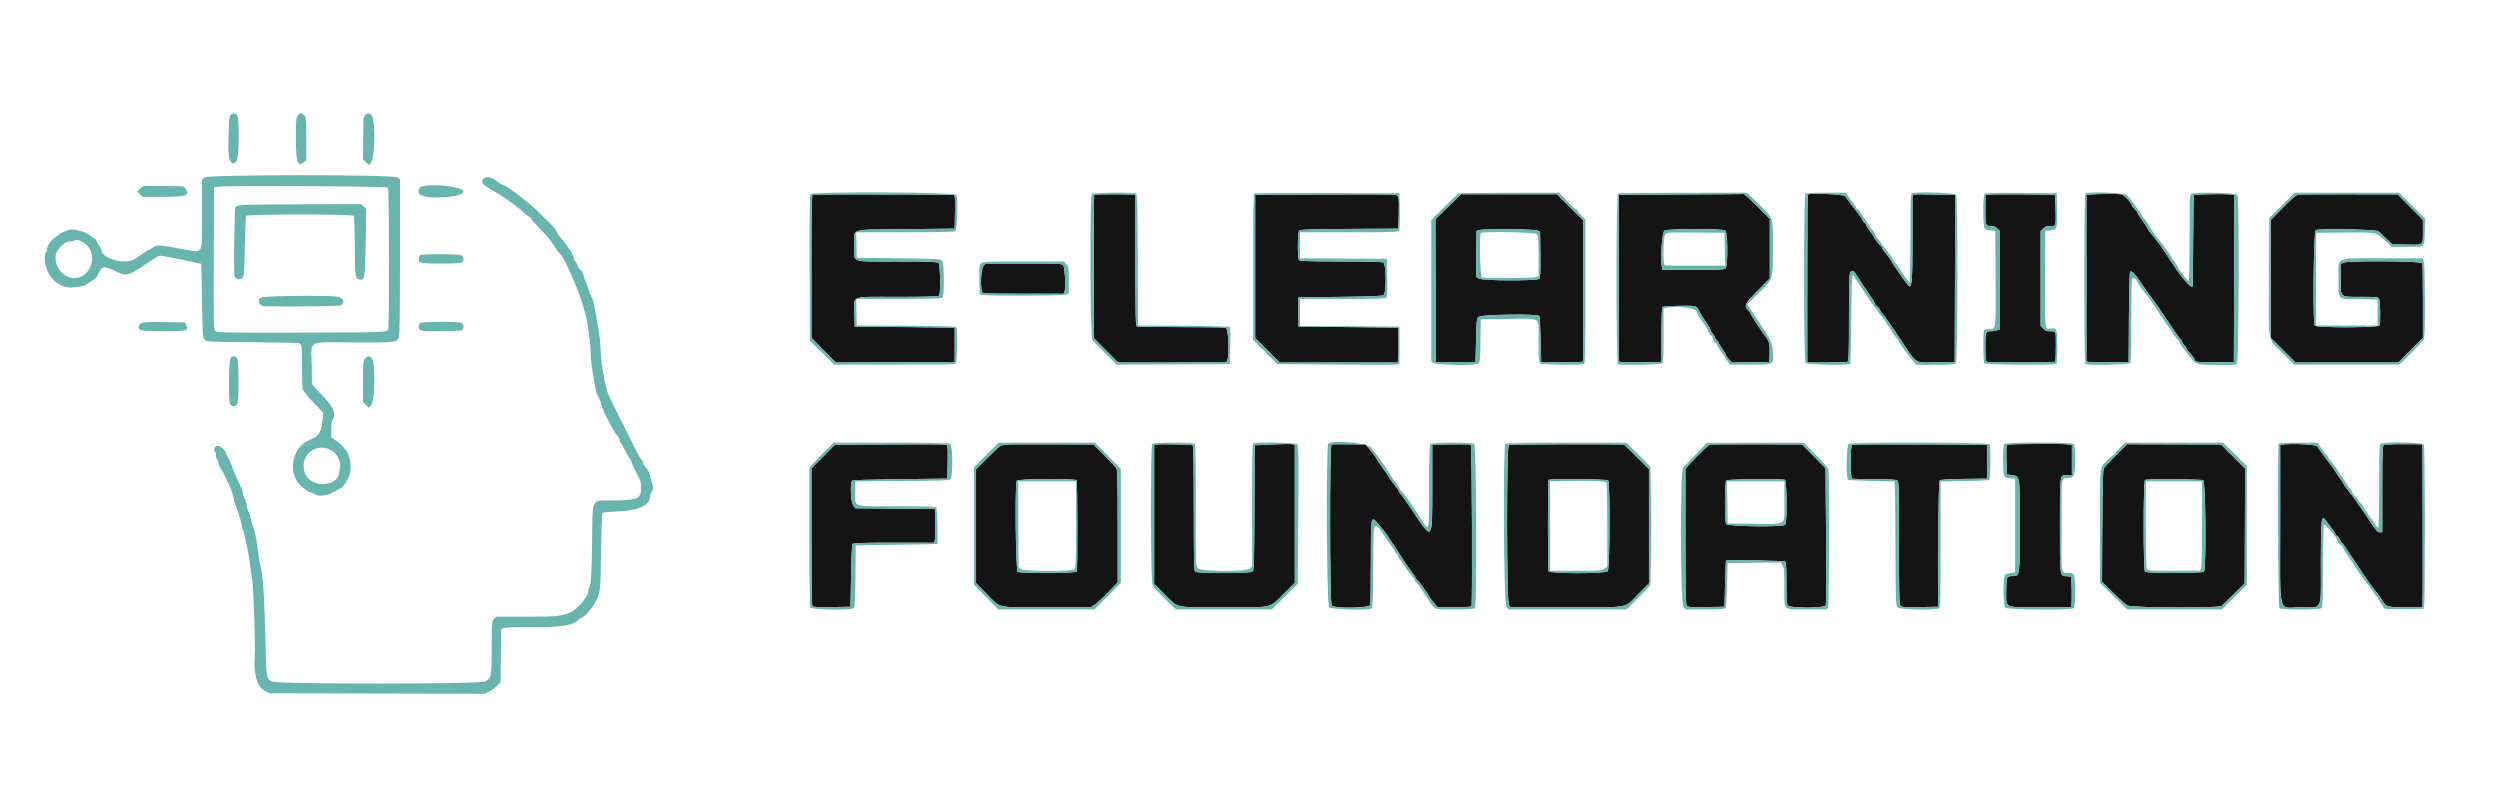 <svg id="svg" version="1.1" xmlns="http://www.w3.org/2000/svg" xmlns:xlink="http://www.w3.org/1999/xlink" width="400"
     height="129.032" viewBox="0, 0, 400,129.032">
    <g id="svgg">
        <path id="path0"
              d="M130.000 31.139 C 129.891 31.175,129.833 35.157,129.833 42.623 L 129.833 54.052 131.784 56.028 L 133.735 58.003 143.242 57.960 L 152.750 57.917 152.750 55.167 L 152.750 52.417 144.750 52.333 L 136.750 52.250 136.703 50.107 C 136.640 47.205,135.859 47.500,143.594 47.500 C 148.374 47.500,150.179 47.448,150.266 47.307 C 150.521 46.895,150.433 42.264,150.167 42.047 C 149.980 41.895,148.282 41.843,143.464 41.839 C 135.887 41.832,136.665 42.132,136.669 39.219 C 136.673 36.460,135.698 36.764,144.869 36.667 L 152.750 36.583 152.796 33.875 C 152.831 31.769,152.794 31.166,152.629 31.163 C 150.201 31.121,130.118 31.099,130.000 31.139 M175.070 31.153 C 175.031 31.191,175.000 36.365,175.000 42.650 L 175.000 54.078 176.956 56.039 L 178.911 58.000 187.442 58.000 C 192.134 58.000,196.091 57.954,196.236 57.899 C 196.725 57.711,196.620 52.571,196.125 52.438 C 195.919 52.383,192.700 52.337,188.972 52.336 C 185.244 52.334,182.075 52.288,181.930 52.232 C 181.694 52.141,181.667 51.053,181.667 41.649 L 181.667 31.167 181.042 31.134 C 179.809 31.070,175.138 31.085,175.070 31.153 M211.517 31.126 L 200.833 31.169 200.833 42.624 L 200.833 54.078 202.789 56.039 L 204.745 58.000 214.187 58.000 L 223.630 58.000 223.711 57.458 C 223.756 57.160,223.783 55.904,223.771 54.667 L 223.750 52.417 215.750 52.333 L 207.750 52.250 207.750 49.917 L 207.750 47.583 214.433 47.500 C 219.758 47.434,221.172 47.370,221.391 47.188 C 221.840 46.815,221.799 42.249,221.344 42.006 C 221.138 41.895,218.691 41.833,214.544 41.833 C 209.728 41.833,208.015 41.782,207.867 41.633 C 207.569 41.336,207.590 37.104,207.890 36.855 C 208.045 36.727,210.497 36.657,215.932 36.627 L 223.750 36.583 223.798 34.250 C 223.860 31.233,223.855 31.215,222.935 31.142 C 222.531 31.110,217.393 31.103,211.517 31.126 M231.707 33.081 L 229.664 35.079 229.707 46.498 L 229.750 57.917 232.917 57.917 L 236.083 57.917 236.167 54.443 C 236.246 51.136,236.267 50.956,236.610 50.679 C 237.062 50.313,246.058 50.197,246.289 50.554 C 246.359 50.662,246.454 52.362,246.500 54.333 L 246.583 57.917 249.583 57.964 C 251.233 57.990,252.752 57.970,252.958 57.919 L 253.333 57.827 253.333 46.551 L 253.333 35.275 251.229 33.180 L 249.124 31.084 241.437 31.084 L 233.750 31.083 231.707 33.081 M267.375 31.127 L 259.000 31.170 259.000 44.498 L 259.000 57.827 259.375 57.919 C 259.581 57.970,261.100 57.990,262.750 57.964 L 265.750 57.917 265.795 53.589 C 265.819 51.208,265.903 49.197,265.981 49.119 C 266.136 48.964,270.078 48.846,270.966 48.970 C 271.380 49.027,271.574 49.173,271.757 49.565 C 271.890 49.850,272.131 50.277,272.291 50.513 C 273.222 51.884,273.661 52.604,273.663 52.766 C 273.665 52.867,273.817 53.122,274.000 53.333 C 274.183 53.545,274.333 53.807,274.333 53.916 C 274.333 54.026,274.483 54.251,274.667 54.417 C 274.850 54.583,275.000 54.782,275.000 54.861 C 275.000 54.939,275.262 55.377,275.583 55.833 C 275.904 56.290,276.167 56.734,276.167 56.821 C 276.167 56.908,276.378 57.211,276.636 57.494 L 277.106 58.008 280.095 57.962 L 283.083 57.917 283.132 56.447 C 283.182 54.910,283.084 54.608,282.123 53.333 C 281.588 52.625,280.000 50.137,280.000 50.007 C 280.000 49.940,279.850 49.749,279.667 49.583 C 278.990 48.971,279.209 48.544,281.251 46.482 L 283.167 44.548 283.167 39.799 L 283.167 35.049 281.805 33.658 C 281.055 32.892,280.126 31.992,279.740 31.658 L 279.037 31.049 277.393 31.066 C 276.490 31.076,271.981 31.103,267.375 31.127 M289.255 31.133 C 289.207 31.182,289.167 37.247,289.167 44.611 L 289.167 58.000 292.236 58.000 C 293.925 58.000,295.425 57.954,295.570 57.899 C 295.804 57.809,295.833 57.035,295.833 50.888 C 295.833 46.444,295.895 43.863,296.006 43.656 C 296.236 43.225,296.610 43.248,296.853 43.708 C 297.032 44.048,298.700 46.573,299.615 47.891 C 299.816 48.180,299.985 48.508,299.990 48.619 C 299.996 48.730,300.140 48.896,300.310 48.988 C 300.481 49.079,300.715 49.382,300.831 49.660 C 300.946 49.939,301.101 50.167,301.175 50.167 C 301.248 50.167,302.173 51.460,303.230 53.042 C 306.987 58.663,306.130 58.018,309.766 57.962 L 312.750 57.917 312.793 44.542 L 312.835 31.167 310.543 31.149 C 309.282 31.139,307.912 31.116,307.500 31.098 C 307.087 31.079,306.581 31.096,306.375 31.134 L 306.000 31.203 306.000 38.091 C 306.000 44.864,305.924 45.946,305.457 45.792 C 305.260 45.726,302.770 42.194,302.549 41.667 C 302.491 41.529,302.157 41.069,301.805 40.644 C 301.454 40.218,301.167 39.812,301.167 39.741 C 301.167 39.670,301.056 39.493,300.920 39.347 C 300.225 38.604,299.833 38.101,299.833 37.951 C 299.833 37.859,299.582 37.477,299.274 37.100 C 298.966 36.724,298.661 36.248,298.596 36.042 C 298.531 35.835,298.420 35.667,298.349 35.667 C 298.278 35.667,298.133 35.476,298.027 35.244 C 297.921 35.011,297.758 34.730,297.664 34.619 C 297.268 34.151,295.402 31.674,295.232 31.391 C 295.052 31.092,289.535 30.854,289.255 31.133 M318.208 31.136 L 317.667 31.188 317.667 33.576 C 317.667 36.185,317.659 36.167,318.688 36.167 C 318.990 36.167,319.341 36.325,319.591 36.576 L 320.000 36.985 320.000 44.830 L 320.000 52.675 319.572 52.837 C 319.337 52.927,318.931 53.000,318.669 53.000 C 317.665 53.000,317.667 52.997,317.667 55.500 C 317.667 57.441,317.708 57.813,317.930 57.899 C 318.314 58.046,328.828 58.023,328.859 57.875 C 328.933 57.522,328.961 53.542,328.892 53.292 C 328.830 53.069,328.633 53.000,328.064 53.000 C 327.471 53.000,327.234 52.909,326.909 52.559 L 326.500 52.118 326.500 44.551 L 326.500 36.985 326.909 36.576 C 327.220 36.265,327.495 36.167,328.055 36.167 C 328.727 36.167,328.799 36.127,328.875 35.708 C 328.968 35.200,328.860 31.305,328.751 31.195 C 328.669 31.114,319.002 31.059,318.208 31.136 M334.542 31.122 L 333.833 31.186 333.833 44.506 L 333.833 57.827 334.208 57.919 C 334.415 57.970,335.933 57.990,337.583 57.964 L 340.583 57.917 340.627 50.757 C 340.651 46.818,340.735 43.532,340.814 43.453 C 341.010 43.257,341.664 43.897,342.393 45.000 C 343.340 46.431,343.517 46.683,344.335 47.750 C 344.757 48.300,345.907 49.962,346.891 51.444 C 347.876 52.926,348.791 54.229,348.924 54.339 C 349.057 54.450,349.167 54.633,349.167 54.745 C 349.167 54.857,349.317 55.084,349.500 55.250 C 349.683 55.416,349.833 55.627,349.833 55.720 C 349.833 55.813,349.944 56.007,350.080 56.153 C 350.821 56.945,351.167 57.405,351.167 57.600 C 351.167 57.935,352.017 58.020,354.833 57.966 L 357.417 57.917 357.459 44.560 L 357.502 31.204 356.959 31.122 C 356.117 30.995,351.201 31.077,351.057 31.221 C 350.986 31.291,350.918 34.552,350.905 38.466 C 350.891 42.381,350.870 45.640,350.857 45.708 C 350.737 46.344,349.304 44.789,347.608 42.184 C 347.035 41.303,346.420 40.367,346.241 40.102 C 346.063 39.837,345.842 39.506,345.750 39.366 C 345.658 39.227,345.471 38.980,345.333 38.817 C 345.196 38.654,344.933 38.322,344.750 38.079 C 344.567 37.835,344.290 37.511,344.136 37.357 C 343.981 37.204,343.776 36.892,343.680 36.664 C 343.583 36.436,343.171 35.800,342.763 35.250 C 342.356 34.700,342.017 34.169,342.011 34.071 C 342.005 33.972,341.813 33.715,341.583 33.500 C 341.354 33.285,341.167 33.045,341.167 32.968 C 341.167 32.586,339.878 31.196,339.438 31.102 C 338.943 30.997,335.791 31.010,334.542 31.122 M367.933 31.137 C 367.350 31.184,367.081 31.394,365.308 33.185 L 363.333 35.180 363.333 44.624 L 363.333 54.068 365.299 56.034 L 367.265 58.000 375.500 58.000 L 383.735 58.000 385.701 56.034 L 387.667 54.068 387.667 48.214 C 387.667 44.995,387.621 42.242,387.566 42.097 C 387.436 41.759,375.657 41.693,374.925 42.027 L 374.500 42.220 374.500 44.584 C 374.500 47.682,374.294 47.500,377.799 47.500 C 380.287 47.500,380.501 47.524,380.661 47.822 C 380.844 48.165,380.903 51.626,380.732 52.070 C 380.590 52.441,370.656 52.472,370.349 52.102 C 370.027 51.714,370.172 37.039,370.500 36.824 C 370.940 36.537,380.200 36.699,380.546 37.000 C 380.704 37.137,381.273 37.667,381.810 38.176 L 382.787 39.102 385.125 39.132 C 387.870 39.168,387.661 39.360,387.664 36.799 L 387.667 35.180 385.652 33.145 L 383.638 31.111 376.111 31.097 C 371.971 31.089,368.291 31.107,367.933 31.137 M246.000 36.882 L 246.417 37.093 246.462 40.734 C 246.493 43.279,246.449 44.444,246.316 44.604 C 246.020 44.961,237.350 44.937,236.655 44.577 L 236.160 44.321 236.205 40.626 L 236.250 36.931 236.667 36.816 C 237.460 36.595,245.546 36.653,246.000 36.882 M276.060 36.879 C 276.428 37.148,276.486 42.259,276.128 42.834 C 275.928 43.154,275.736 43.167,270.963 43.167 L 266.006 43.167 265.914 42.792 C 265.601 41.524,265.916 37.093,266.333 36.882 C 266.932 36.579,275.646 36.577,276.060 36.879 M157.362 42.552 C 156.884 43.061,156.801 46.721,157.264 46.899 C 157.409 46.954,160.373 47.000,163.851 47.000 L 170.175 47.000 170.348 46.545 C 170.543 46.031,170.386 42.931,170.140 42.458 C 170.000 42.189,169.527 42.167,163.857 42.167 L 157.725 42.167 157.362 42.552 M139.167 71.128 L 133.583 71.172 131.708 73.055 L 129.833 74.937 129.836 85.844 C 129.837 91.842,129.899 96.846,129.973 96.962 C 130.076 97.124,130.817 97.164,133.096 97.129 L 136.083 97.083 136.167 92.167 C 136.212 89.462,136.311 87.156,136.385 87.042 C 136.489 86.881,137.999 86.833,143.002 86.833 L 149.485 86.833 149.584 86.292 C 149.638 85.994,149.660 84.775,149.633 83.583 L 149.583 81.417 143.218 81.373 L 136.853 81.329 136.510 80.847 C 136.098 80.268,135.991 77.133,136.375 76.885 C 136.490 76.811,139.958 76.712,144.083 76.667 L 151.583 76.583 151.629 73.875 C 151.665 71.777,151.627 71.161,151.462 71.142 C 151.034 71.092,144.601 71.085,139.167 71.128 M160.292 71.144 C 160.177 71.177,159.202 72.076,158.125 73.141 L 156.167 75.078 156.167 84.181 L 156.167 93.284 157.792 94.944 C 160.200 97.403,159.175 97.167,167.414 97.167 L 174.507 97.167 175.128 96.770 C 175.470 96.551,176.444 95.653,177.292 94.773 L 178.833 93.173 178.833 84.242 C 178.833 77.922,178.778 75.209,178.645 74.959 C 178.541 74.766,177.669 73.822,176.707 72.863 L 174.958 71.118 167.729 71.100 C 163.753 71.091,160.406 71.111,160.292 71.144 M185.042 71.124 L 184.667 71.190 184.667 82.306 L 184.667 93.423 186.375 95.110 C 188.661 97.367,187.739 97.167,195.833 97.167 C 203.946 97.167,202.993 97.381,205.375 95.026 L 207.167 93.256 207.167 82.214 L 207.167 71.173 206.790 71.078 C 206.582 71.026,205.139 71.044,203.581 71.117 L 200.750 71.250 200.708 81.250 C 200.670 90.416,200.643 91.267,200.385 91.458 C 199.990 91.750,191.491 91.758,191.200 91.467 C 191.049 91.316,191.000 88.832,191.000 81.310 C 191.000 74.562,190.944 71.318,190.826 71.245 C 190.632 71.126,185.633 71.021,185.042 71.124 M213.042 71.122 C 212.726 71.232,212.749 96.458,213.065 96.875 C 213.454 97.387,219.089 97.311,219.228 96.792 C 219.284 96.585,219.330 93.482,219.331 89.895 C 219.334 82.651,219.349 82.549,220.275 83.545 C 220.934 84.255,221.972 85.618,222.541 86.523 C 222.793 86.923,223.299 87.700,223.667 88.250 C 224.034 88.800,224.541 89.577,224.792 89.977 C 225.044 90.377,225.531 91.063,225.875 91.501 C 226.219 91.939,226.500 92.376,226.500 92.473 C 226.500 92.569,226.638 92.746,226.806 92.866 C 226.974 92.985,227.330 93.421,227.596 93.833 C 227.862 94.246,228.127 94.621,228.184 94.667 C 228.240 94.712,228.403 94.975,228.546 95.250 C 228.688 95.525,229.080 96.069,229.415 96.458 L 230.026 97.167 232.670 97.167 C 234.475 97.167,235.351 97.106,235.432 96.976 C 235.605 96.695,235.506 71.273,235.331 71.165 C 235.199 71.083,232.771 71.073,230.125 71.142 L 229.167 71.167 229.167 77.980 C 229.167 86.738,229.256 86.640,225.906 81.580 C 225.044 80.277,224.224 79.117,224.086 79.002 C 223.947 78.887,223.833 78.718,223.833 78.628 C 223.833 78.537,223.547 78.115,223.197 77.690 C 222.847 77.265,222.383 76.617,222.166 76.250 C 221.949 75.883,221.617 75.387,221.428 75.148 C 221.238 74.909,220.879 74.384,220.628 73.981 C 219.982 72.942,219.784 72.651,219.500 72.324 C 219.362 72.165,219.080 71.831,218.871 71.583 L 218.493 71.130 215.871 71.090 C 214.430 71.068,213.156 71.083,213.042 71.122 M241.405 71.217 C 241.029 71.427,241.049 96.258,241.426 96.796 L 241.686 97.167 250.682 97.167 C 261.097 97.167,259.761 97.422,262.208 94.966 L 263.833 93.336 263.833 84.189 L 263.833 75.043 261.910 73.146 C 260.853 72.103,259.948 71.214,259.899 71.169 C 259.747 71.030,241.657 71.076,241.405 71.217 M273.617 71.136 C 273.350 71.188,272.095 72.381,270.458 74.136 L 269.667 74.986 269.667 85.794 C 269.667 94.199,269.713 96.667,269.876 96.889 C 270.062 97.143,270.406 97.170,273.001 97.129 L 275.917 97.083 276.011 93.417 C 276.064 91.400,276.120 89.731,276.136 89.708 C 276.257 89.542,285.462 89.695,285.633 89.867 C 285.775 90.008,285.833 91.006,285.833 93.294 C 285.833 95.200,285.904 96.654,286.006 96.844 C 286.272 97.342,291.946 97.342,292.130 96.844 C 292.196 96.666,292.212 91.658,292.167 85.715 L 292.083 74.908 290.203 73.014 L 288.322 71.120 281.107 71.102 C 277.139 71.092,273.768 71.107,273.617 71.136 M296.314 71.179 C 296.049 71.342,296.039 76.479,296.304 76.581 C 296.427 76.628,298.026 76.667,299.858 76.667 C 301.835 76.667,303.320 76.737,303.511 76.839 C 303.824 77.007,303.833 77.293,303.833 86.807 C 303.833 94.400,303.880 96.667,304.042 96.889 C 304.229 97.143,304.572 97.170,307.167 97.129 L 310.083 97.083 310.126 87.099 C 310.156 80.148,310.225 77.047,310.352 76.894 C 310.492 76.725,311.411 76.662,314.226 76.628 L 317.917 76.583 317.917 73.863 L 317.917 71.143 307.192 71.113 C 301.294 71.097,296.399 71.126,296.314 71.179 M321.370 71.137 C 320.993 71.191,320.991 71.206,321.037 73.554 L 321.083 75.917 321.818 76.015 C 323.223 76.202,323.167 75.860,323.167 84.179 C 323.167 92.283,323.183 92.167,322.041 92.167 C 321.072 92.167,321.000 92.334,321.000 94.563 C 321.000 97.402,320.506 97.167,326.468 97.167 L 331.327 97.167 331.420 96.792 C 331.471 96.585,331.491 95.479,331.465 94.333 L 331.417 92.250 330.626 92.199 C 329.547 92.130,329.583 92.419,329.583 83.901 C 329.583 75.651,329.531 76.000,330.770 76.000 L 331.500 76.000 331.500 73.599 L 331.500 71.198 330.708 71.091 C 329.947 70.988,322.150 71.027,321.370 71.137 M338.541 72.854 C 337.576 73.827,336.704 74.765,336.602 74.937 C 336.474 75.153,336.402 78.006,336.369 84.167 L 336.321 93.083 338.119 94.853 C 339.108 95.826,340.157 96.745,340.450 96.894 C 341.153 97.253,355.003 97.312,355.435 96.958 C 355.575 96.844,356.467 95.989,357.417 95.058 L 359.144 93.366 359.182 84.168 L 359.219 74.971 357.295 73.047 L 355.372 71.123 347.833 71.103 L 340.294 71.083 338.541 72.854 M365.208 71.137 L 364.833 71.190 364.833 83.902 C 364.833 99.003,364.379 97.167,368.112 97.167 C 371.713 97.167,371.333 98.015,371.333 89.966 C 371.333 82.858,371.405 82.266,372.147 83.299 C 372.295 83.506,372.698 84.040,373.042 84.487 C 373.385 84.933,373.667 85.373,373.667 85.464 C 373.667 85.556,373.783 85.676,373.925 85.730 C 374.066 85.784,374.261 86.055,374.358 86.331 C 374.454 86.607,374.594 86.833,374.669 86.833 C 374.744 86.833,375.033 87.190,375.311 87.625 C 375.590 88.060,376.028 88.722,376.284 89.095 C 376.791 89.833,376.854 89.929,377.557 91.017 C 378.042 91.767,378.969 93.118,379.205 93.417 C 380.505 95.068,380.971 95.707,381.239 96.207 C 381.708 97.079,382.045 97.167,384.917 97.167 L 387.485 97.167 387.582 96.625 C 387.635 96.327,387.657 90.459,387.631 83.585 L 387.583 71.086 384.667 71.071 C 383.063 71.062,381.619 71.120,381.458 71.200 C 381.188 71.335,381.167 71.841,381.167 78.256 L 381.167 85.167 380.761 85.167 C 380.429 85.167,380.124 84.816,379.060 83.208 C 378.347 82.131,377.723 81.212,377.673 81.167 C 377.623 81.121,377.360 80.746,377.088 80.333 C 376.816 79.921,376.496 79.471,376.376 79.333 C 375.841 78.718,375.113 77.709,374.879 77.258 C 374.738 76.988,374.521 76.664,374.395 76.538 C 374.270 76.412,373.962 75.960,373.712 75.533 C 373.462 75.106,373.157 74.643,373.035 74.503 C 372.704 74.125,370.944 71.750,370.738 71.403 C 370.568 71.117,366.667 70.929,365.208 71.137 M172.252 76.837 C 172.410 77.092,172.438 91.217,172.282 91.458 C 172.116 91.714,163.234 91.757,162.833 91.504 C 162.505 91.296,162.360 77.286,162.682 76.898 C 162.922 76.609,172.075 76.551,172.252 76.837 M257.300 76.867 C 257.641 77.207,257.582 91.061,257.238 91.405 C 256.842 91.801,247.920 91.800,247.768 91.403 C 247.629 91.042,247.639 76.917,247.778 76.778 C 247.991 76.565,257.083 76.650,257.300 76.867 M285.570 76.768 C 285.912 76.899,285.971 83.629,285.633 83.967 C 285.245 84.355,276.385 84.241,276.173 83.844 C 275.918 83.369,275.943 77.124,276.200 76.867 C 276.412 76.655,285.039 76.564,285.570 76.768 M352.511 76.839 C 352.909 77.052,353.026 91.074,352.633 91.467 C 352.348 91.752,343.485 91.752,343.200 91.467 C 342.904 91.171,342.912 76.896,343.208 76.777 C 343.627 76.608,352.186 76.665,352.511 76.839 "
              stroke="none" fill="#141414" fill-rule="evenodd"></path>
        <path id="path1"
              d="M0.000 64.500 L 0.000 129.000 200.000 129.000 L 400.000 129.000 400.000 64.500 L 400.000 0.000 200.000 0.000 L 0.000 0.000 0.000 64.500 M48.708 18.468 C 48.969 18.691,49.000 19.090,49.000 22.180 L 49.000 25.642 48.564 25.986 C 47.614 26.733,47.333 25.820,47.333 21.989 C 47.333 18.232,47.610 17.524,48.708 18.468 M38.004 18.594 C 38.348 19.497,38.207 25.460,37.833 25.833 C 37.190 26.476,36.742 26.069,36.600 24.713 C 36.448 23.262,36.603 18.930,36.821 18.522 C 37.098 18.006,37.797 18.049,38.004 18.594 M59.579 18.658 C 60.061 19.589,59.941 25.282,59.426 25.917 L 59.021 26.417 58.554 25.956 L 58.087 25.496 58.116 22.456 C 58.132 20.785,58.150 19.253,58.156 19.054 C 58.183 18.154,59.176 17.878,59.579 18.658 M63.549 28.379 L 64.000 28.674 64.000 41.062 C 64.000 49.503,63.943 53.615,63.820 53.967 C 63.536 54.783,63.173 54.823,56.441 54.791 C 48.983 54.755,49.797 54.303,49.866 58.434 L 49.917 61.452 50.566 62.184 C 50.924 62.587,51.597 63.322,52.063 63.818 C 53.355 65.193,53.781 66.365,53.245 67.074 C 53.078 67.293,53.000 67.811,53.000 68.688 L 53.000 69.978 53.686 70.448 C 54.426 70.954,54.590 71.110,55.313 72.000 C 56.153 73.033,56.376 75.255,55.758 76.418 C 55.188 77.489,54.673 78.167,54.428 78.167 C 54.309 78.167,54.033 78.303,53.814 78.469 C 52.805 79.236,51.029 79.559,50.407 79.089 C 50.229 78.954,49.951 78.842,49.788 78.839 C 49.388 78.831,47.985 77.708,47.540 77.039 C 46.190 75.007,46.999 71.648,49.083 70.629 C 49.633 70.360,50.192 70.083,50.326 70.015 C 51.052 69.641,51.477 68.760,51.592 67.392 L 51.707 66.034 50.395 64.669 C 49.674 63.917,49.054 63.216,49.019 63.110 C 48.983 63.004,48.815 62.782,48.644 62.619 C 48.362 62.348,48.333 62.020,48.331 59.035 C 48.329 55.498,48.281 55.081,47.859 54.914 C 47.707 54.854,44.330 54.781,40.355 54.753 C 33.240 54.701,33.121 54.695,32.771 54.346 C 32.427 54.001,32.414 53.825,32.324 48.121 C 32.273 44.892,32.217 42.235,32.199 42.216 C 32.181 42.197,31.885 42.133,31.542 42.074 C 31.198 42.015,30.467 41.853,29.917 41.714 C 29.367 41.575,28.504 41.400,28.000 41.325 C 27.496 41.250,26.723 41.110,26.283 41.015 C 25.540 40.853,25.434 40.873,24.802 41.295 C 20.352 44.269,20.377 44.260,18.639 43.452 C 16.463 42.441,16.306 42.472,15.656 44.045 C 15.547 44.309,15.135 44.695,14.691 44.948 C 14.265 45.191,13.804 45.482,13.667 45.595 C 13.454 45.769,12.201 45.987,11.333 45.999 C 9.099 46.032,7.167 43.846,7.167 41.287 C 7.167 40.865,7.242 40.473,7.333 40.417 C 7.425 40.360,7.500 40.142,7.500 39.932 C 7.500 38.590,10.449 36.450,11.909 36.732 C 13.163 36.975,13.977 37.284,14.481 37.708 C 14.781 37.960,15.090 38.167,15.168 38.167 C 15.247 38.167,15.362 38.335,15.425 38.542 C 15.487 38.748,15.672 39.067,15.834 39.250 C 15.997 39.433,16.179 39.812,16.238 40.092 C 16.532 41.484,20.153 42.397,21.583 41.440 C 21.950 41.195,22.390 40.902,22.561 40.789 C 22.732 40.676,23.044 40.452,23.254 40.292 C 23.464 40.131,23.708 40.000,23.795 40.000 C 23.883 40.000,24.134 39.862,24.353 39.693 C 25.102 39.114,25.099 39.114,30.000 39.998 C 32.472 40.443,32.333 40.792,32.333 34.149 L 32.333 28.694 32.753 28.389 C 33.393 27.922,62.837 27.913,63.549 28.379 M79.118 28.750 C 79.465 28.979,79.897 29.279,80.076 29.417 C 80.255 29.554,80.497 29.667,80.613 29.667 C 81.073 29.667,85.164 32.833,86.349 34.106 C 86.679 34.460,87.378 35.146,87.902 35.630 C 88.426 36.114,88.960 36.762,89.089 37.070 C 89.217 37.378,89.531 37.856,89.786 38.133 C 90.793 39.224,91.827 40.895,91.832 41.438 C 91.833 41.541,91.941 41.715,92.073 41.824 C 92.204 41.934,92.359 42.237,92.417 42.499 C 92.474 42.761,92.708 43.098,92.936 43.247 C 93.164 43.397,93.334 43.646,93.314 43.801 C 93.293 43.956,93.469 44.506,93.704 45.023 C 93.940 45.540,94.185 46.215,94.249 46.523 C 94.313 46.831,94.486 47.271,94.632 47.500 C 94.778 47.729,94.955 48.217,95.025 48.583 C 95.774 52.496,96.003 54.033,96.083 55.667 C 96.210 58.283,96.454 59.855,97.158 62.615 C 97.268 63.046,99.266 67.191,99.834 68.167 C 99.914 68.304,100.510 69.515,101.159 70.857 C 101.807 72.199,102.450 73.389,102.586 73.502 C 102.722 73.615,102.833 73.837,102.833 73.996 C 102.833 74.154,103.056 74.517,103.329 74.802 C 103.601 75.087,103.865 75.529,103.915 75.785 C 103.965 76.041,104.117 76.598,104.253 77.022 C 104.559 77.979,104.557 78.327,104.245 78.740 C 104.110 78.918,104.000 79.223,104.000 79.419 C 104.000 80.819,102.198 81.677,98.972 81.813 C 97.627 81.870,96.465 81.979,96.388 82.055 C 96.312 82.132,96.211 84.944,96.164 88.305 C 96.074 94.676,96.077 94.650,95.277 96.320 C 94.871 97.167,93.410 98.833,93.073 98.833 C 92.948 98.833,92.708 98.981,92.540 99.162 C 91.696 100.068,89.783 100.370,85.078 100.339 C 82.743 100.324,80.890 100.383,80.635 100.480 L 80.196 100.647 80.140 104.898 L 80.083 109.149 79.534 109.715 C 79.232 110.027,78.658 110.445,78.259 110.644 L 77.535 111.006 60.309 110.961 L 43.083 110.917 42.377 110.540 C 41.129 109.872,40.549 107.868,40.758 104.940 C 40.891 103.079,40.545 93.405,40.308 92.347 C 40.214 91.927,40.078 91.021,40.006 90.333 C 39.934 89.646,39.756 88.558,39.611 87.917 C 39.466 87.275,39.257 86.300,39.147 85.750 C 39.037 85.200,38.883 84.679,38.807 84.592 C 38.730 84.505,38.667 84.262,38.667 84.054 C 38.667 83.695,37.996 81.473,37.669 80.750 C 37.586 80.567,37.423 79.967,37.307 79.417 C 37.191 78.867,36.897 78.042,36.654 77.583 C 36.411 77.125,36.157 76.574,36.090 76.359 C 36.023 76.145,35.750 75.646,35.484 75.252 C 35.218 74.858,35.000 74.394,35.000 74.221 C 35.000 74.049,34.880 73.736,34.733 73.527 C 34.587 73.317,34.501 73.013,34.544 72.851 C 34.586 72.690,34.521 72.421,34.400 72.255 C 34.109 71.857,34.382 71.333,34.881 71.333 C 35.288 71.333,36.167 72.162,36.167 72.546 C 36.167 72.679,36.305 72.967,36.475 73.186 C 36.645 73.404,36.940 74.071,37.132 74.667 C 37.323 75.262,37.784 76.350,38.156 77.083 C 38.528 77.817,38.832 78.588,38.833 78.798 C 38.833 79.008,38.983 79.474,39.167 79.833 C 39.350 80.193,39.500 80.684,39.500 80.926 C 39.500 81.168,39.604 81.564,39.731 81.808 C 39.859 82.051,40.058 82.662,40.174 83.167 C 40.289 83.671,40.446 84.196,40.523 84.333 C 40.735 84.718,41.172 86.932,41.327 88.417 C 41.404 89.150,41.583 90.200,41.726 90.750 C 42.085 92.135,42.346 96.277,42.477 102.667 C 42.597 108.552,42.606 108.609,43.561 109.062 C 44.437 109.477,76.563 109.477,77.504 109.061 C 78.628 108.566,78.667 108.384,78.667 103.652 C 78.667 99.555,78.677 99.427,79.029 99.052 L 79.391 98.667 84.193 98.667 C 89.062 98.667,89.882 98.588,91.255 97.992 C 92.416 97.487,94.150 95.419,94.161 94.525 C 94.164 94.310,94.272 93.897,94.401 93.609 C 94.582 93.202,94.657 91.701,94.730 86.982 C 94.850 79.318,94.462 80.137,98.000 80.083 C 102.143 80.021,102.574 79.827,102.560 78.029 C 102.553 77.036,102.478 76.787,101.859 75.713 C 101.478 75.052,101.167 74.392,101.167 74.248 C 101.167 74.104,101.032 73.783,100.868 73.535 C 100.347 72.745,100.170 72.433,99.845 71.727 C 99.670 71.347,99.446 70.987,99.347 70.925 C 99.248 70.864,99.167 70.644,99.167 70.436 C 99.167 70.228,98.976 69.879,98.743 69.660 C 98.510 69.441,98.083 68.772,97.795 68.173 C 97.507 67.573,97.197 66.984,97.105 66.863 C 96.879 66.563,96.168 64.801,96.167 64.539 C 96.167 64.422,95.972 63.955,95.734 63.500 C 95.328 62.723,95.231 62.264,94.667 58.455 C 94.575 57.835,94.500 56.935,94.500 56.455 C 94.501 55.042,94.020 51.461,93.668 50.250 C 93.588 49.975,93.433 49.413,93.323 49.000 C 92.735 46.798,90.047 40.667,89.669 40.667 C 89.598 40.667,89.226 40.186,88.843 39.599 C 88.036 38.360,87.481 37.690,86.042 36.215 C 85.469 35.628,85.000 35.083,85.000 35.004 C 85.000 34.925,84.738 34.699,84.418 34.501 C 84.097 34.303,83.779 34.050,83.709 33.940 C 83.542 33.673,81.123 31.853,80.119 31.238 C 79.120 30.628,78.219 30.090,77.625 29.752 C 76.804 29.285,77.129 28.352,78.118 28.338 C 78.320 28.336,78.770 28.521,79.118 28.750 M29.356 29.814 C 29.826 29.899,30.014 30.714,29.652 31.099 C 29.279 31.496,29.241 31.500,26.047 31.500 L 22.818 31.500 22.378 31.060 L 21.938 30.620 22.427 30.183 L 22.917 29.746 26.083 29.771 C 27.825 29.784,29.298 29.804,29.356 29.814 M36.000 29.833 L 34.250 29.917 34.207 41.258 C 34.171 50.867,34.201 52.649,34.402 52.925 C 34.635 53.243,34.927 53.249,47.927 53.220 C 62.339 53.188,61.939 53.208,62.114 52.539 C 62.311 51.786,62.271 30.205,62.073 30.006 C 61.890 29.824,39.340 29.674,36.000 29.833 M73.851 30.099 C 74.282 30.490,74.247 30.909,73.756 31.231 C 72.998 31.728,67.672 31.621,67.182 31.099 C 66.764 30.654,67.019 29.924,67.638 29.795 C 68.623 29.588,73.553 29.830,73.851 30.099 M153.005 31.177 C 153.302 31.731,153.152 36.803,152.833 37.004 C 152.685 37.097,149.398 37.163,144.787 37.164 L 136.990 37.167 137.037 39.208 L 137.083 41.250 143.805 41.333 C 150.215 41.413,150.538 41.432,150.764 41.740 C 151.076 42.168,151.108 47.325,150.800 47.633 C 150.651 47.782,148.866 47.833,143.795 47.833 L 136.990 47.833 137.037 49.958 L 137.083 52.083 144.991 52.127 C 151.061 52.160,152.930 52.218,153.033 52.377 C 153.220 52.665,153.173 57.677,152.980 58.038 C 152.831 58.315,152.236 58.333,143.140 58.333 L 133.459 58.333 131.521 56.422 L 129.583 54.511 129.538 42.902 C 129.505 34.383,129.544 31.231,129.684 31.063 C 130.049 30.622,152.768 30.733,153.005 31.177 M181.790 30.970 C 181.951 31.072,182.007 33.454,182.040 41.592 L 182.083 52.083 189.318 52.127 C 193.298 52.151,196.635 52.238,196.735 52.320 C 196.859 52.423,196.890 53.383,196.833 55.360 L 196.750 58.250 187.708 58.293 L 178.667 58.336 176.855 56.543 C 175.859 55.557,174.922 54.565,174.772 54.338 C 174.418 53.802,174.349 31.384,174.700 31.033 C 174.929 30.804,181.437 30.746,181.790 30.970 M223.962 33.811 C 223.994 35.805,223.949 36.778,223.817 36.936 C 223.659 37.126,222.257 37.167,215.813 37.167 L 208.000 37.167 208.000 39.248 L 208.000 41.330 214.958 41.373 L 221.917 41.417 221.962 44.395 C 221.994 46.450,221.949 47.444,221.817 47.603 C 221.660 47.792,220.404 47.833,214.813 47.833 L 208.000 47.833 208.000 49.998 L 208.000 52.163 215.958 52.207 L 223.917 52.250 223.917 55.238 L 223.917 58.226 223.500 58.321 C 223.271 58.374,218.870 58.379,213.721 58.333 L 204.358 58.250 202.429 56.323 L 200.500 54.395 200.500 42.712 C 200.500 33.521,200.544 31.010,200.708 30.943 C 200.823 30.897,206.092 30.872,212.417 30.888 L 223.917 30.917 223.962 33.811 M250.709 32.167 C 251.405 32.900,252.055 33.500,252.154 33.500 C 252.252 33.500,252.333 33.574,252.333 33.665 C 252.333 33.755,252.633 34.111,253.000 34.456 L 253.666 35.083 253.666 46.615 C 253.667 55.115,253.616 58.178,253.475 58.265 C 253.169 58.455,246.618 58.334,246.378 58.134 C 246.220 58.003,246.167 57.101,246.167 54.566 C 246.167 50.502,246.836 50.974,241.167 51.036 L 236.917 51.083 236.872 54.524 C 236.834 57.437,236.786 57.999,236.560 58.186 C 236.158 58.519,229.910 58.422,229.379 58.074 L 229.000 57.826 229.000 46.507 L 229.000 35.188 231.110 33.099 C 232.271 31.950,233.302 30.976,233.402 30.935 C 233.502 30.893,237.152 30.854,241.514 30.846 L 249.445 30.833 250.709 32.167 M281.373 32.625 C 283.844 35.054,283.673 34.526,283.661 39.687 C 283.649 44.923,283.774 44.528,281.376 46.889 L 279.542 48.696 281.428 51.524 C 283.487 54.612,283.609 54.886,283.656 56.533 C 283.709 58.406,283.852 58.333,280.092 58.333 L 276.863 58.333 276.431 57.821 C 276.194 57.539,276.000 57.244,276.000 57.166 C 276.000 57.088,275.906 56.923,275.792 56.799 C 275.398 56.374,274.880 55.576,274.767 55.221 C 274.705 55.024,274.551 54.825,274.426 54.777 C 274.301 54.729,274.148 54.459,274.086 54.178 C 274.024 53.897,273.901 53.667,273.812 53.667 C 273.723 53.667,273.539 53.423,273.403 53.125 C 273.138 52.545,272.882 52.129,272.067 50.964 C 271.783 50.558,271.503 50.034,271.444 49.799 C 271.297 49.212,268.062 48.864,266.542 49.272 L 266.167 49.372 266.167 53.666 C 266.167 57.033,266.119 57.999,265.945 58.143 C 265.687 58.357,259.204 58.479,258.875 58.276 C 258.570 58.087,258.570 31.067,258.875 30.944 C 258.990 30.897,263.688 30.854,269.317 30.846 L 279.550 30.833 281.373 32.625 M295.781 31.515 C 296.039 31.890,296.419 32.388,296.625 32.623 C 296.831 32.857,297.000 33.150,297.000 33.274 C 297.000 33.398,297.104 33.500,297.231 33.500 C 297.357 33.500,297.506 33.631,297.560 33.792 C 297.614 33.952,297.918 34.421,298.235 34.833 C 298.552 35.246,298.816 35.648,298.822 35.726 C 298.832 35.849,299.091 36.205,299.836 37.118 C 299.926 37.229,300.000 37.384,300.000 37.464 C 300.000 37.543,300.335 38.053,300.745 38.596 C 301.155 39.139,301.602 39.733,301.738 39.917 C 301.874 40.100,302.177 40.486,302.410 40.774 C 302.643 41.062,302.833 41.375,302.833 41.469 C 302.833 41.562,302.891 41.664,302.962 41.694 C 303.033 41.725,303.624 42.553,304.275 43.534 C 304.926 44.516,305.506 45.272,305.563 45.215 C 305.620 45.158,305.667 41.944,305.667 38.073 C 305.667 31.810,305.696 31.025,305.930 30.934 C 306.706 30.637,312.820 30.831,312.996 31.159 C 313.270 31.671,313.224 57.691,312.949 58.067 C 312.764 58.320,312.373 58.356,309.680 58.368 L 306.621 58.382 306.186 57.857 C 305.946 57.569,305.620 57.164,305.461 56.958 C 305.302 56.752,304.938 56.283,304.653 55.917 C 304.368 55.550,304.019 55.025,303.877 54.750 C 303.736 54.475,303.574 54.212,303.517 54.167 C 303.257 53.955,302.536 52.878,302.429 52.542 C 302.364 52.335,302.253 52.167,302.182 52.167 C 302.111 52.167,301.967 51.976,301.861 51.744 C 301.656 51.294,301.581 51.190,300.921 50.434 C 300.690 50.169,300.500 49.901,300.500 49.839 C 300.500 49.777,300.270 49.469,299.989 49.155 C 299.708 48.841,299.390 48.425,299.281 48.232 C 299.172 48.038,298.860 47.551,298.587 47.148 C 298.314 46.746,298.014 46.292,297.920 46.140 C 297.827 45.987,297.506 45.515,297.208 45.090 C 296.910 44.664,296.667 44.239,296.667 44.144 C 296.667 44.050,296.573 44.003,296.458 44.042 C 296.297 44.095,296.240 45.689,296.204 51.093 C 296.179 54.933,296.095 58.138,296.019 58.215 C 295.723 58.510,289.104 58.358,288.875 58.050 C 288.578 57.650,288.570 31.330,288.867 31.033 C 289.008 30.892,289.983 30.833,292.189 30.833 L 295.312 30.833 295.781 31.515 M329.129 33.545 C 329.184 36.653,329.137 36.796,328.041 36.866 L 327.250 36.917 327.207 44.466 C 327.159 52.819,327.153 52.769,328.110 52.589 C 329.113 52.401,329.167 52.550,329.167 55.511 C 329.167 56.961,329.104 58.186,329.027 58.233 C 328.672 58.453,317.622 58.364,317.481 58.141 C 317.319 57.887,317.279 53.335,317.434 52.930 C 317.505 52.747,317.752 52.667,318.247 52.667 C 319.386 52.667,319.341 53.009,319.293 44.564 L 319.250 36.917 318.500 36.867 C 318.047 36.837,317.667 36.709,317.542 36.544 C 317.254 36.165,317.248 31.318,317.535 31.031 C 317.688 30.879,319.138 30.840,323.410 30.873 L 329.083 30.917 329.129 33.545 M340.302 31.208 C 340.864 31.765,342.665 34.221,342.666 34.433 C 342.666 34.533,342.825 34.758,343.019 34.933 C 343.213 35.107,343.439 35.400,343.522 35.583 C 343.737 36.062,344.962 37.844,345.530 38.505 C 345.982 39.031,347.167 40.656,347.167 40.750 C 347.167 40.804,347.467 41.254,347.833 41.750 C 348.200 42.246,348.500 42.725,348.500 42.814 C 348.500 42.903,348.596 43.075,348.714 43.196 C 348.832 43.318,349.182 43.773,349.493 44.208 C 349.803 44.644,350.119 45.000,350.195 45.000 C 350.271 45.000,350.333 41.890,350.333 38.089 C 350.333 31.303,350.339 31.175,350.673 30.996 C 351.235 30.696,357.803 30.849,358.004 31.167 C 358.286 31.614,358.214 57.704,357.930 58.093 C 357.710 58.395,357.489 58.415,354.695 58.389 C 351.274 58.357,351.338 58.377,350.333 57.006 C 349.921 56.442,349.415 55.787,349.208 55.550 C 349.002 55.312,348.832 55.035,348.829 54.934 C 348.827 54.833,348.565 54.460,348.246 54.107 C 347.927 53.753,347.667 53.402,347.667 53.327 C 347.667 53.252,347.568 53.091,347.448 52.970 C 347.279 52.799,345.349 49.967,343.750 47.540 C 343.658 47.401,343.407 47.091,343.192 46.852 C 342.710 46.315,341.940 45.184,341.789 44.792 C 341.650 44.428,341.236 44.411,341.101 44.764 C 341.046 44.909,341.000 47.937,341.000 51.493 C 341.000 56.464,340.952 57.999,340.792 58.130 C 340.542 58.335,334.015 58.472,333.708 58.278 C 333.544 58.175,333.500 55.254,333.500 44.587 C 333.500 33.896,333.544 31.010,333.708 30.944 C 334.491 30.628,339.937 30.846,340.302 31.208 M385.950 32.914 L 388.040 34.995 387.972 37.039 C 387.884 39.700,388.111 39.500,385.172 39.500 L 382.697 39.500 381.730 38.586 C 380.181 37.121,380.345 37.155,375.136 37.206 L 370.583 37.250 370.583 44.667 L 370.583 52.083 375.500 52.083 L 380.417 52.083 380.417 50.000 L 380.417 47.917 377.512 47.871 C 373.867 47.814,374.167 48.101,374.167 44.656 C 374.167 40.950,373.347 41.333,381.271 41.333 L 387.634 41.333 387.811 41.841 C 388.031 42.472,388.069 53.631,387.853 54.199 C 387.713 54.566,384.069 58.331,383.849 58.335 C 383.429 58.343,369.757 58.349,368.575 58.342 L 367.068 58.333 365.124 56.397 C 362.743 54.024,362.971 55.378,363.033 43.983 L 363.083 34.883 365.115 32.858 L 367.146 30.833 375.503 30.833 L 383.860 30.833 385.950 32.914 M58.204 33.042 L 58.593 33.417 58.505 38.775 C 58.410 44.555,58.345 44.936,57.496 44.714 C 56.823 44.538,56.794 44.328,56.772 39.459 C 56.760 36.869,56.689 34.656,56.615 34.542 C 56.418 34.238,39.582 34.238,39.385 34.542 C 39.311 34.656,39.212 36.861,39.167 39.441 C 39.091 43.723,39.056 44.163,38.771 44.477 C 38.371 44.919,37.508 44.567,37.488 43.954 C 37.405 41.388,37.530 33.236,37.655 33.111 C 38.006 32.761,39.432 32.704,48.449 32.686 L 57.815 32.667 58.204 33.042 M236.944 37.278 C 236.678 37.544,236.822 44.294,237.097 44.399 C 237.535 44.567,245.280 44.512,245.739 44.337 L 246.167 44.175 246.167 40.947 C 246.167 38.031,246.137 37.692,245.862 37.442 C 245.547 37.157,237.219 37.003,236.944 37.278 M266.445 37.469 C 266.117 37.831,266.024 42.225,266.339 42.420 C 266.488 42.512,268.393 42.532,274.713 42.505 L 276.008 42.500 275.963 39.875 L 275.917 37.250 271.320 37.206 C 267.032 37.164,266.704 37.182,266.445 37.469 M11.917 38.500 C 11.733 38.579,11.332 38.649,11.025 38.655 C 10.277 38.671,9.073 39.907,8.919 40.818 C 8.625 42.561,10.142 44.500,11.801 44.500 C 14.904 44.500,15.897 40.029,13.095 38.673 C 12.315 38.295,12.374 38.303,11.917 38.500 M73.862 40.942 C 74.030 41.094,74.167 41.342,74.167 41.492 C 74.167 42.107,73.850 42.167,70.583 42.167 C 67.243 42.167,67.000 42.116,67.000 41.417 C 67.000 40.720,67.248 40.667,70.479 40.667 C 73.109 40.667,73.601 40.707,73.862 40.942 M170.591 42.242 C 170.983 42.635,171.000 42.740,171.000 44.818 L 171.000 46.984 170.375 47.158 C 169.697 47.346,158.117 47.372,157.250 47.187 L 156.750 47.080 156.702 44.749 C 156.637 41.523,155.884 41.833,163.776 41.833 L 170.182 41.833 170.591 42.242 M54.066 47.489 C 54.978 47.705,55.207 48.316,54.573 48.842 C 54.393 48.992,46.575 49.096,42.292 49.006 C 41.458 48.989,41.094 47.969,41.792 47.603 C 42.331 47.320,52.932 47.222,54.066 47.489 M29.812 52.069 C 30.220 52.922,29.902 53.001,26.093 52.995 C 22.637 52.989,22.167 52.904,22.167 52.283 C 22.167 51.597,22.745 51.491,26.248 51.538 L 29.579 51.583 29.812 52.069 M73.844 51.673 C 74.205 51.865,74.273 52.494,73.967 52.800 C 73.825 52.942,72.837 53.000,70.583 53.000 C 67.243 53.000,67.000 52.949,67.000 52.250 C 67.000 51.554,67.249 51.500,70.461 51.500 C 72.252 51.500,73.656 51.572,73.844 51.673 M37.973 57.425 C 38.098 57.699,38.167 58.964,38.167 61.000 C 38.167 63.036,38.098 64.301,37.973 64.575 C 37.728 65.114,37.090 65.146,36.816 64.633 C 36.543 64.124,36.598 57.772,36.879 57.322 C 37.167 56.861,37.741 56.914,37.973 57.425 M59.509 57.375 C 60.055 58.029,59.987 64.059,59.426 64.750 L 59.021 65.250 58.558 64.794 L 58.095 64.338 58.092 61.016 C 58.089 57.107,58.470 56.129,59.509 57.375 M152.011 71.006 C 152.467 71.250,152.509 76.313,152.058 76.688 C 151.835 76.873,150.344 76.926,144.308 76.965 L 136.833 77.013 136.833 78.684 C 136.833 81.248,136.131 81.000,143.389 81.000 C 147.998 81.000,149.652 81.052,149.800 81.200 C 149.970 81.370,150.120 86.894,149.958 87.037 C 149.935 87.057,146.992 87.113,143.417 87.162 L 136.917 87.250 136.872 92.153 C 136.843 95.430,136.767 97.129,136.644 97.278 C 136.307 97.684,129.894 97.592,129.673 97.178 C 129.559 96.965,129.500 93.123,129.500 85.867 L 129.500 74.879 129.963 74.315 C 130.218 74.004,131.094 73.094,131.909 72.292 L 133.392 70.833 142.540 70.833 C 148.528 70.833,151.800 70.893,152.011 71.006 M177.273 72.936 L 179.333 75.039 179.333 84.151 L 179.333 93.262 177.224 95.381 L 175.114 97.500 167.423 97.500 L 159.732 97.500 157.783 95.526 L 155.833 93.552 155.833 84.171 L 155.833 74.789 157.794 72.811 L 159.755 70.833 167.484 70.833 L 175.212 70.833 177.273 72.936 M191.133 71.033 C 191.284 71.184,191.333 73.609,191.333 80.924 C 191.333 90.562,191.335 90.617,191.684 90.933 C 192.281 91.473,199.365 91.518,199.933 90.985 L 200.333 90.609 200.333 80.822 C 200.333 72.052,200.361 71.025,200.597 70.934 C 201.217 70.697,207.302 70.826,207.558 71.082 C 207.775 71.299,207.796 72.732,207.725 82.374 L 207.642 93.417 205.574 95.458 L 203.506 97.500 195.816 97.500 L 188.126 97.500 186.383 95.792 C 185.425 94.852,184.534 93.881,184.404 93.633 C 184.082 93.022,184.046 71.354,184.367 71.033 C 184.508 70.892,185.496 70.833,187.750 70.833 C 190.004 70.833,190.992 70.892,191.133 71.033 M219.125 71.235 C 219.331 71.452,219.500 71.697,219.500 71.778 C 219.500 71.859,219.631 72.048,219.792 72.197 C 219.952 72.346,220.271 72.743,220.500 73.080 C 220.729 73.416,221.148 74.008,221.432 74.396 C 221.715 74.783,222.161 75.471,222.424 75.925 C 222.686 76.379,222.956 76.789,223.024 76.837 C 223.232 76.984,224.000 78.172,224.000 78.346 C 224.000 78.436,224.111 78.553,224.246 78.605 C 224.474 78.692,226.157 81.104,227.748 83.624 C 228.644 85.043,228.667 84.900,228.667 77.768 C 228.667 72.908,228.718 71.182,228.867 71.033 C 229.124 70.776,235.369 70.751,235.844 71.006 C 236.243 71.219,236.363 96.904,235.967 97.300 C 235.826 97.441,234.873 97.500,232.746 97.500 C 229.339 97.500,229.626 97.603,228.575 96.000 C 228.305 95.587,228.025 95.175,227.954 95.083 C 227.883 94.992,227.586 94.542,227.294 94.083 C 227.002 93.625,226.666 93.190,226.548 93.117 C 226.430 93.043,226.333 92.891,226.333 92.779 C 226.333 92.666,226.085 92.313,225.783 91.995 C 225.480 91.677,225.022 91.053,224.766 90.608 C 224.509 90.163,224.157 89.657,223.983 89.483 C 223.809 89.309,223.667 89.054,223.667 88.917 C 223.667 88.779,223.597 88.667,223.511 88.667 C 223.426 88.667,223.308 88.517,223.250 88.334 C 223.192 88.152,223.054 87.908,222.944 87.793 C 222.833 87.678,222.464 87.171,222.124 86.667 C 219.577 82.896,219.758 82.596,219.715 90.652 C 219.688 95.812,219.635 97.251,219.465 97.358 C 218.945 97.688,213.021 97.521,212.667 97.167 C 212.251 96.751,212.129 71.110,212.542 70.944 C 213.357 70.615,218.764 70.854,219.125 71.235 M262.039 72.625 C 263.041 73.610,263.936 74.555,264.028 74.724 C 264.232 75.100,264.222 93.265,264.017 93.630 C 263.941 93.765,263.065 94.691,262.070 95.688 L 260.260 97.500 250.809 97.500 L 241.358 97.500 241.012 97.061 C 240.593 96.528,240.453 71.447,240.867 71.033 C 241.018 70.882,243.417 70.833,250.642 70.833 L 260.216 70.833 262.039 72.625 M290.509 72.751 C 291.555 73.806,292.462 74.810,292.526 74.981 C 292.703 75.460,292.674 96.625,292.496 97.094 L 292.342 97.500 289.121 97.500 C 285.138 97.500,285.500 97.847,285.500 94.034 C 285.500 91.430,285.457 90.895,285.212 90.481 L 284.925 89.995 280.671 90.039 L 276.417 90.083 276.333 93.583 C 276.287 95.508,276.189 97.177,276.115 97.292 C 276.015 97.446,275.168 97.500,272.835 97.500 L 269.689 97.500 269.345 97.016 C 268.847 96.317,268.797 75.259,269.292 74.808 C 269.452 74.662,270.371 73.714,271.333 72.703 L 273.083 70.863 280.845 70.848 L 288.607 70.833 290.509 72.751 M318.318 71.065 C 318.534 71.325,318.484 76.571,318.265 76.791 C 318.196 76.860,316.421 76.942,314.320 76.972 L 310.500 77.027 310.500 87.064 C 310.500 94.647,310.451 97.149,310.300 97.300 C 309.920 97.680,303.950 97.572,303.594 97.178 C 303.323 96.880,303.300 96.125,303.276 86.928 C 303.259 80.435,303.192 77.001,303.083 77.004 C 301.420 77.039,295.851 76.864,295.702 76.772 C 295.341 76.549,295.424 71.228,295.792 71.013 C 296.288 70.724,318.077 70.774,318.318 71.065 M331.800 71.033 C 331.936 71.170,332.000 71.967,332.000 73.533 C 332.000 76.196,331.866 76.500,330.686 76.500 C 329.805 76.500,329.838 76.202,329.836 84.195 C 329.833 92.130,329.772 91.667,330.818 91.667 C 331.977 91.667,332.000 91.724,332.000 94.583 C 332.000 96.319,331.938 97.162,331.800 97.300 C 331.450 97.650,321.106 97.579,320.812 97.224 C 320.503 96.852,320.483 92.284,320.788 91.978 C 320.901 91.866,321.314 91.731,321.705 91.678 L 322.417 91.583 322.417 84.083 L 322.417 76.583 321.667 76.534 C 321.214 76.504,320.834 76.376,320.708 76.210 C 320.423 75.835,320.416 71.318,320.700 71.033 C 320.986 70.747,331.514 70.747,331.800 71.033 M357.612 72.708 L 359.499 74.583 359.499 84.075 L 359.500 93.567 357.500 95.533 L 355.500 97.500 347.930 97.500 L 340.359 97.500 338.180 95.385 L 336.000 93.270 336.001 84.177 C 336.002 73.927,335.872 74.933,337.394 73.454 C 337.839 73.021,338.271 72.667,338.352 72.667 C 338.433 72.667,338.500 72.580,338.500 72.473 C 338.500 72.367,338.855 71.955,339.288 71.557 L 340.076 70.833 347.901 70.833 L 355.726 70.833 357.612 72.708 M371.281 71.515 C 371.539 71.890,371.919 72.388,372.125 72.623 C 372.331 72.857,372.500 73.109,372.500 73.182 C 372.500 73.256,372.695 73.526,372.933 73.783 C 373.464 74.356,374.333 75.629,374.333 75.833 C 374.333 75.916,374.432 76.043,374.553 76.117 C 374.674 76.190,375.017 76.681,375.315 77.208 C 375.614 77.735,375.922 78.167,376.001 78.167 C 376.080 78.167,376.196 78.335,376.259 78.542 C 376.323 78.748,376.497 79.045,376.646 79.202 C 376.795 79.359,377.047 79.659,377.207 79.868 C 377.366 80.078,377.685 80.475,377.915 80.750 C 378.145 81.025,378.333 81.344,378.333 81.458 C 378.333 81.573,378.399 81.667,378.480 81.667 C 378.560 81.667,378.719 81.892,378.833 82.167 C 378.947 82.442,379.090 82.667,379.152 82.667 C 379.213 82.667,379.512 83.078,379.817 83.581 C 380.122 84.084,380.438 84.455,380.519 84.405 C 380.601 84.354,380.667 81.388,380.667 77.773 C 380.667 72.909,380.718 71.182,380.867 71.033 C 381.251 70.649,387.616 70.761,387.827 71.156 C 388.017 71.511,388.042 96.033,387.854 96.917 L 387.747 97.417 384.748 97.458 C 383.099 97.481,381.675 97.443,381.583 97.375 C 381.312 97.173,380.500 95.916,380.500 95.699 C 380.500 95.590,380.438 95.500,380.361 95.500 C 380.285 95.500,379.970 95.110,379.661 94.633 C 379.352 94.156,378.983 93.640,378.841 93.486 C 378.408 93.016,377.992 92.455,377.442 91.601 C 377.153 91.152,376.654 90.393,376.333 89.915 C 376.012 89.437,375.544 88.737,375.292 88.359 C 375.040 87.982,374.833 87.605,374.833 87.522 C 374.833 87.440,374.646 87.249,374.417 87.099 C 374.188 86.949,374.000 86.709,374.000 86.567 C 374.000 86.095,371.932 83.649,371.803 83.969 C 371.741 84.123,371.685 87.141,371.678 90.675 C 371.670 95.437,371.615 97.152,371.467 97.300 C 371.184 97.582,364.982 97.582,364.700 97.300 C 364.482 97.082,364.395 71.161,364.611 70.944 C 364.672 70.883,366.092 70.833,367.767 70.833 L 370.812 70.833 371.281 71.515 M49.930 72.064 C 47.668 73.433,48.307 77.085,50.870 77.436 C 52.464 77.655,54.201 76.714,54.259 75.601 C 54.270 75.408,54.336 75.070,54.408 74.851 C 55.083 72.779,51.960 70.835,49.930 72.064 M250.875 76.962 L 248.000 77.008 248.000 84.171 L 248.000 91.333 252.144 91.333 C 256.084 91.333,256.310 91.316,256.728 90.988 L 257.167 90.642 257.164 84.030 C 257.163 80.392,257.106 77.329,257.037 77.221 C 256.887 76.985,254.855 76.899,250.875 76.962 M162.938 83.865 L 162.959 90.730 163.331 91.032 C 163.859 91.460,171.481 91.495,171.905 91.071 C 172.134 90.842,172.167 89.960,172.167 83.905 L 172.167 77.000 167.542 77.000 L 162.917 77.000 162.938 83.865 M276.372 80.375 L 276.417 83.750 280.631 83.795 C 286.044 83.852,285.500 84.248,285.500 80.244 L 285.500 77.000 280.913 77.000 L 276.326 77.000 276.372 80.375 M343.333 83.844 C 343.333 88.297,343.394 90.803,343.508 91.015 C 343.675 91.326,343.875 91.341,347.849 91.327 L 352.016 91.314 352.175 90.896 C 352.266 90.656,352.333 87.605,352.333 83.739 L 352.333 77.000 347.833 77.000 L 343.333 77.000 343.333 83.844 "
              stroke="none" fill="none" fill-rule="evenodd"></path>
        <path id="path2"
              d="M47.679 18.482 C 47.360 18.931,47.333 19.198,47.333 21.989 C 47.333 25.820,47.614 26.733,48.564 25.986 L 49.000 25.642 49.000 22.180 C 49.000 19.090,48.969 18.691,48.708 18.468 C 48.154 17.992,48.027 17.994,47.679 18.482 M36.821 18.522 C 36.603 18.930,36.448 23.262,36.600 24.713 C 36.742 26.069,37.190 26.476,37.833 25.833 C 38.207 25.460,38.348 19.497,38.004 18.594 C 37.797 18.049,37.098 18.006,36.821 18.522 M58.429 18.429 C 58.285 18.573,58.162 18.854,58.156 19.054 C 58.150 19.253,58.132 20.785,58.116 22.456 L 58.087 25.496 58.554 25.956 L 59.021 26.417 59.426 25.917 C 59.941 25.282,60.061 19.589,59.579 18.658 C 59.297 18.113,58.836 18.021,58.429 18.429 M32.753 28.389 L 32.333 28.694 32.333 34.149 C 32.333 40.792,32.472 40.443,30.000 39.998 C 25.099 39.114,25.102 39.114,24.353 39.693 C 24.134 39.862,23.883 40.000,23.795 40.000 C 23.708 40.000,23.464 40.131,23.254 40.292 C 23.044 40.452,22.732 40.676,22.561 40.789 C 22.390 40.902,21.950 41.195,21.583 41.440 C 20.153 42.397,16.532 41.484,16.238 40.092 C 16.179 39.812,15.997 39.433,15.834 39.250 C 15.672 39.067,15.487 38.748,15.425 38.542 C 15.362 38.335,15.247 38.167,15.168 38.167 C 15.090 38.167,14.781 37.960,14.481 37.708 C 13.977 37.284,13.163 36.975,11.909 36.732 C 10.449 36.450,7.500 38.590,7.500 39.932 C 7.500 40.142,7.425 40.360,7.333 40.417 C 7.242 40.473,7.167 40.865,7.167 41.287 C 7.167 43.846,9.099 46.032,11.333 45.999 C 12.201 45.987,13.454 45.769,13.667 45.595 C 13.804 45.482,14.265 45.191,14.691 44.948 C 15.135 44.695,15.547 44.309,15.656 44.045 C 16.306 42.472,16.463 42.441,18.639 43.452 C 20.377 44.260,20.352 44.269,24.802 41.295 C 25.434 40.873,25.540 40.853,26.283 41.015 C 26.723 41.110,27.496 41.250,28.000 41.325 C 28.504 41.400,29.367 41.575,29.917 41.714 C 30.467 41.853,31.198 42.015,31.542 42.074 C 31.885 42.133,32.181 42.197,32.199 42.216 C 32.217 42.235,32.273 44.892,32.324 48.121 C 32.414 53.825,32.427 54.001,32.771 54.346 C 33.121 54.695,33.240 54.701,40.355 54.753 C 44.330 54.781,47.707 54.854,47.859 54.914 C 48.281 55.081,48.329 55.498,48.331 59.035 C 48.333 62.020,48.362 62.348,48.644 62.619 C 48.815 62.782,48.983 63.004,49.019 63.110 C 49.054 63.216,49.674 63.917,50.395 64.669 L 51.707 66.034 51.592 67.392 C 51.477 68.760,51.052 69.641,50.326 70.015 C 50.192 70.083,49.633 70.360,49.083 70.629 C 46.999 71.648,46.190 75.007,47.540 77.039 C 47.985 77.708,49.388 78.831,49.788 78.839 C 49.951 78.842,50.229 78.954,50.407 79.089 C 51.029 79.559,52.805 79.236,53.814 78.469 C 54.033 78.303,54.309 78.167,54.428 78.167 C 54.673 78.167,55.188 77.489,55.758 76.418 C 56.376 75.255,56.153 73.033,55.313 72.000 C 54.590 71.110,54.426 70.954,53.686 70.448 L 53.000 69.978 53.000 68.688 C 53.000 67.811,53.078 67.293,53.245 67.074 C 53.781 66.365,53.355 65.193,52.063 63.818 C 51.597 63.322,50.924 62.587,50.566 62.184 L 49.917 61.452 49.866 58.434 C 49.797 54.303,48.983 54.755,56.441 54.791 C 63.173 54.823,63.536 54.783,63.820 53.967 C 63.943 53.615,64.000 49.503,64.000 41.062 L 64.000 28.674 63.549 28.379 C 62.837 27.913,33.393 27.922,32.753 28.389 M77.458 28.513 C 77.003 28.779,77.093 29.450,77.625 29.752 C 78.219 30.090,79.120 30.628,80.119 31.238 C 81.123 31.853,83.542 33.673,83.709 33.940 C 83.779 34.050,84.097 34.303,84.418 34.501 C 84.738 34.699,85.000 34.925,85.000 35.004 C 85.000 35.083,85.469 35.628,86.042 36.215 C 87.481 37.690,88.036 38.360,88.843 39.599 C 89.226 40.186,89.598 40.667,89.669 40.667 C 90.047 40.667,92.735 46.798,93.323 49.000 C 93.433 49.413,93.588 49.975,93.668 50.250 C 94.020 51.461,94.501 55.042,94.500 56.455 C 94.500 56.935,94.575 57.835,94.667 58.455 C 95.231 62.264,95.328 62.723,95.734 63.500 C 95.972 63.955,96.167 64.422,96.167 64.539 C 96.168 64.801,96.879 66.563,97.105 66.863 C 97.197 66.984,97.507 67.573,97.795 68.173 C 98.083 68.772,98.510 69.441,98.743 69.660 C 98.976 69.879,99.167 70.228,99.167 70.436 C 99.167 70.644,99.248 70.864,99.347 70.925 C 99.446 70.987,99.670 71.347,99.845 71.727 C 100.170 72.433,100.347 72.745,100.868 73.535 C 101.032 73.783,101.167 74.104,101.167 74.248 C 101.167 74.392,101.478 75.052,101.859 75.713 C 102.478 76.787,102.553 77.036,102.560 78.029 C 102.574 79.827,102.143 80.021,98.000 80.083 C 94.462 80.137,94.850 79.318,94.730 86.982 C 94.657 91.701,94.582 93.202,94.401 93.609 C 94.272 93.897,94.164 94.310,94.161 94.525 C 94.150 95.419,92.416 97.487,91.255 97.992 C 89.882 98.588,89.062 98.667,84.193 98.667 L 79.391 98.667 79.029 99.052 C 78.677 99.427,78.667 99.555,78.667 103.652 C 78.667 108.384,78.628 108.566,77.504 109.061 C 76.563 109.477,44.437 109.477,43.561 109.062 C 42.606 108.609,42.597 108.552,42.477 102.667 C 42.346 96.277,42.085 92.135,41.726 90.750 C 41.583 90.200,41.404 89.150,41.327 88.417 C 41.172 86.932,40.735 84.718,40.523 84.333 C 40.446 84.196,40.289 83.671,40.174 83.167 C 40.058 82.662,39.859 82.051,39.731 81.808 C 39.604 81.564,39.500 81.168,39.500 80.926 C 39.500 80.684,39.350 80.193,39.167 79.833 C 38.983 79.474,38.833 79.008,38.833 78.798 C 38.832 78.588,38.528 77.817,38.156 77.083 C 37.784 76.350,37.323 75.262,37.132 74.667 C 36.940 74.071,36.645 73.404,36.475 73.186 C 36.305 72.967,36.167 72.679,36.167 72.546 C 36.167 72.162,35.288 71.333,34.881 71.333 C 34.382 71.333,34.109 71.857,34.400 72.255 C 34.521 72.421,34.586 72.690,34.544 72.851 C 34.501 73.013,34.587 73.317,34.733 73.527 C 34.880 73.736,35.000 74.049,35.000 74.221 C 35.000 74.394,35.218 74.858,35.484 75.252 C 35.750 75.646,36.023 76.145,36.090 76.359 C 36.157 76.574,36.411 77.125,36.654 77.583 C 36.897 78.042,37.191 78.867,37.307 79.417 C 37.423 79.967,37.586 80.567,37.669 80.750 C 37.996 81.473,38.667 83.695,38.667 84.054 C 38.667 84.262,38.730 84.505,38.807 84.592 C 38.883 84.679,39.037 85.200,39.147 85.750 C 39.257 86.300,39.466 87.275,39.611 87.917 C 39.756 88.558,39.934 89.646,40.006 90.333 C 40.078 91.021,40.214 91.927,40.308 92.347 C 40.545 93.405,40.891 103.079,40.758 104.940 C 40.549 107.868,41.129 109.872,42.377 110.540 L 43.083 110.917 60.309 110.961 L 77.535 111.006 78.259 110.644 C 78.658 110.445,79.232 110.027,79.534 109.715 L 80.083 109.149 80.140 104.898 L 80.196 100.647 80.635 100.480 C 80.890 100.383,82.743 100.324,85.078 100.339 C 89.783 100.370,91.696 100.068,92.540 99.162 C 92.708 98.981,92.948 98.833,93.073 98.833 C 93.410 98.833,94.871 97.167,95.277 96.320 C 96.077 94.650,96.074 94.676,96.164 88.305 C 96.211 84.944,96.312 82.132,96.388 82.055 C 96.465 81.979,97.627 81.870,98.972 81.813 C 102.198 81.677,104.000 80.819,104.000 79.419 C 104.000 79.223,104.110 78.918,104.245 78.740 C 104.557 78.327,104.559 77.979,104.253 77.022 C 104.117 76.598,103.965 76.041,103.915 75.785 C 103.865 75.529,103.601 75.087,103.329 74.802 C 103.056 74.517,102.833 74.154,102.833 73.996 C 102.833 73.837,102.722 73.615,102.586 73.502 C 102.450 73.389,101.807 72.199,101.159 70.857 C 100.510 69.515,99.914 68.304,99.834 68.167 C 99.266 67.191,97.268 63.046,97.158 62.615 C 96.454 59.855,96.210 58.283,96.083 55.667 C 96.003 54.033,95.774 52.496,95.025 48.583 C 94.955 48.217,94.778 47.729,94.632 47.500 C 94.486 47.271,94.313 46.831,94.249 46.523 C 94.185 46.215,93.940 45.540,93.704 45.023 C 93.469 44.506,93.293 43.956,93.314 43.801 C 93.334 43.646,93.164 43.397,92.936 43.247 C 92.708 43.098,92.474 42.761,92.417 42.499 C 92.359 42.237,92.204 41.934,92.073 41.824 C 91.941 41.715,91.833 41.541,91.832 41.438 C 91.827 40.895,90.793 39.224,89.786 38.133 C 89.531 37.856,89.217 37.378,89.089 37.070 C 88.960 36.762,88.426 36.114,87.902 35.630 C 87.378 35.146,86.679 34.460,86.349 34.106 C 85.164 32.833,81.073 29.667,80.613 29.667 C 80.497 29.667,80.255 29.554,80.076 29.417 C 78.718 28.374,78.077 28.153,77.458 28.513 M22.427 30.183 L 21.938 30.620 22.378 31.060 L 22.818 31.500 26.047 31.500 C 29.759 31.500,30.411 31.282,29.745 30.266 C 29.400 29.740,29.847 29.800,26.083 29.771 L 22.917 29.746 22.427 30.183 M62.073 30.006 C 62.271 30.205,62.311 51.786,62.114 52.539 C 61.939 53.208,62.339 53.188,47.927 53.220 C 34.927 53.249,34.635 53.243,34.402 52.925 C 34.201 52.649,34.171 50.867,34.207 41.258 L 34.250 29.917 36.000 29.833 C 39.340 29.674,61.890 29.824,62.073 30.006 M67.638 29.795 C 67.019 29.924,66.764 30.654,67.182 31.099 C 68.016 31.987,74.167 31.612,74.167 30.673 C 74.167 29.933,69.791 29.344,67.638 29.795 M129.684 31.063 C 129.544 31.231,129.505 34.383,129.538 42.902 L 129.583 54.511 131.521 56.422 L 133.459 58.333 143.140 58.333 C 152.236 58.333,152.831 58.315,152.980 58.038 C 153.173 57.677,153.220 52.665,153.033 52.377 C 152.930 52.218,151.061 52.160,144.991 52.127 L 137.083 52.083 137.037 49.958 L 136.990 47.833 143.795 47.833 C 148.866 47.833,150.651 47.782,150.800 47.633 C 151.108 47.325,151.076 42.168,150.764 41.740 C 150.538 41.432,150.215 41.413,143.805 41.333 L 137.083 41.250 137.037 39.208 L 136.990 37.167 144.787 37.164 C 149.398 37.163,152.685 37.097,152.833 37.004 C 153.152 36.803,153.302 31.731,153.005 31.177 C 152.768 30.733,130.049 30.622,129.684 31.063 M174.700 31.033 C 174.349 31.384,174.418 53.802,174.772 54.338 C 174.922 54.565,175.859 55.557,176.855 56.543 L 178.667 58.336 187.708 58.293 L 196.750 58.250 196.833 55.360 C 196.890 53.383,196.859 52.423,196.735 52.320 C 196.635 52.238,193.298 52.151,189.318 52.127 L 182.083 52.083 182.040 41.592 C 182.007 33.454,181.951 31.072,181.790 30.970 C 181.437 30.746,174.929 30.804,174.700 31.033 M200.708 30.943 C 200.544 31.010,200.500 33.521,200.500 42.712 L 200.500 54.395 202.429 56.323 L 204.358 58.250 213.721 58.333 C 218.870 58.379,223.271 58.374,223.500 58.321 L 223.917 58.226 223.917 55.238 L 223.917 52.250 215.958 52.207 L 208.000 52.163 208.000 49.998 L 208.000 47.833 214.813 47.833 C 220.404 47.833,221.660 47.792,221.817 47.603 C 221.949 47.444,221.994 46.450,221.962 44.395 L 221.917 41.417 214.958 41.373 L 208.000 41.330 208.000 39.248 L 208.000 37.167 215.813 37.167 C 222.257 37.167,223.659 37.126,223.817 36.936 C 223.949 36.778,223.994 35.805,223.962 33.811 L 223.917 30.917 212.417 30.888 C 206.092 30.872,200.823 30.897,200.708 30.943 M233.402 30.935 C 233.302 30.976,232.271 31.950,231.110 33.099 L 229.000 35.188 229.000 46.507 L 229.000 57.826 229.379 58.074 C 229.910 58.422,236.158 58.519,236.560 58.186 C 236.786 57.999,236.834 57.437,236.872 54.524 L 236.917 51.083 241.167 51.036 C 246.836 50.974,246.167 50.502,246.167 54.566 C 246.167 57.101,246.220 58.003,246.378 58.134 C 246.618 58.334,253.169 58.455,253.475 58.265 C 253.616 58.178,253.667 55.115,253.666 46.615 L 253.666 35.083 253.000 34.456 C 252.633 34.111,252.333 33.755,252.333 33.665 C 252.333 33.574,252.252 33.500,252.154 33.500 C 252.055 33.500,251.405 32.900,250.709 32.167 L 249.445 30.833 241.514 30.846 C 237.152 30.854,233.502 30.893,233.402 30.935 M258.875 30.944 C 258.570 31.067,258.570 58.087,258.875 58.276 C 259.204 58.479,265.687 58.357,265.945 58.143 C 266.119 57.999,266.167 57.033,266.167 53.666 L 266.167 49.372 266.542 49.272 C 268.062 48.864,271.297 49.212,271.444 49.799 C 271.503 50.034,271.783 50.558,272.067 50.964 C 272.882 52.129,273.138 52.545,273.403 53.125 C 273.539 53.423,273.723 53.667,273.812 53.667 C 273.901 53.667,274.024 53.897,274.086 54.178 C 274.148 54.459,274.301 54.729,274.426 54.777 C 274.551 54.825,274.705 55.024,274.767 55.221 C 274.880 55.576,275.398 56.374,275.792 56.799 C 275.906 56.923,276.000 57.088,276.000 57.166 C 276.000 57.244,276.194 57.539,276.431 57.821 L 276.863 58.333 280.092 58.333 C 283.852 58.333,283.709 58.406,283.656 56.533 C 283.609 54.886,283.487 54.612,281.428 51.524 L 279.542 48.696 281.376 46.889 C 283.774 44.528,283.649 44.923,283.661 39.687 C 283.673 34.526,283.844 35.054,281.373 32.625 L 279.550 30.833 269.317 30.846 C 263.688 30.854,258.990 30.897,258.875 30.944 M288.867 31.033 C 288.570 31.330,288.578 57.650,288.875 58.050 C 289.104 58.358,295.723 58.510,296.019 58.215 C 296.095 58.138,296.179 54.933,296.204 51.093 C 296.240 45.689,296.297 44.095,296.458 44.042 C 296.573 44.003,296.667 44.050,296.667 44.144 C 296.667 44.239,296.910 44.664,297.208 45.090 C 297.506 45.515,297.827 45.987,297.920 46.140 C 298.014 46.292,298.314 46.746,298.587 47.148 C 298.860 47.551,299.172 48.038,299.281 48.232 C 299.390 48.425,299.708 48.841,299.989 49.155 C 300.270 49.469,300.500 49.777,300.500 49.839 C 300.500 49.901,300.690 50.169,300.921 50.434 C 301.581 51.190,301.656 51.294,301.861 51.744 C 301.967 51.976,302.111 52.167,302.182 52.167 C 302.253 52.167,302.364 52.335,302.429 52.542 C 302.536 52.878,303.257 53.955,303.517 54.167 C 303.574 54.212,303.736 54.475,303.877 54.750 C 304.019 55.025,304.368 55.550,304.653 55.917 C 304.938 56.283,305.302 56.752,305.461 56.958 C 305.620 57.164,305.946 57.569,306.186 57.857 L 306.621 58.382 309.680 58.368 C 312.373 58.356,312.764 58.320,312.949 58.067 C 313.224 57.691,313.270 31.671,312.996 31.159 C 312.820 30.831,306.706 30.637,305.930 30.934 C 305.696 31.025,305.667 31.810,305.667 38.073 C 305.667 41.944,305.620 45.158,305.563 45.215 C 305.506 45.272,304.926 44.516,304.275 43.534 C 303.624 42.553,303.033 41.725,302.962 41.694 C 302.891 41.664,302.833 41.562,302.833 41.469 C 302.833 41.375,302.643 41.062,302.410 40.774 C 302.177 40.486,301.874 40.100,301.738 39.917 C 301.602 39.733,301.155 39.139,300.745 38.596 C 300.335 38.053,300.000 37.543,300.000 37.464 C 300.000 37.384,299.926 37.229,299.836 37.118 C 299.091 36.205,298.832 35.849,298.822 35.726 C 298.816 35.648,298.552 35.246,298.235 34.833 C 297.918 34.421,297.614 33.952,297.560 33.792 C 297.506 33.631,297.357 33.500,297.231 33.500 C 297.104 33.500,297.000 33.398,297.000 33.274 C 297.000 33.150,296.831 32.857,296.625 32.623 C 296.419 32.388,296.039 31.890,295.781 31.515 L 295.312 30.833 292.189 30.833 C 289.983 30.833,289.008 30.892,288.867 31.033 M317.535 31.031 C 317.248 31.318,317.254 36.165,317.542 36.544 C 317.667 36.709,318.047 36.837,318.500 36.867 L 319.250 36.917 319.293 44.564 C 319.341 53.009,319.386 52.667,318.247 52.667 C 317.752 52.667,317.505 52.747,317.434 52.930 C 317.279 53.335,317.319 57.887,317.481 58.141 C 317.622 58.364,328.672 58.453,329.027 58.233 C 329.104 58.186,329.167 56.961,329.167 55.511 C 329.167 52.550,329.113 52.401,328.110 52.589 C 327.153 52.769,327.159 52.819,327.207 44.466 L 327.250 36.917 328.041 36.866 C 329.137 36.796,329.184 36.653,329.129 33.545 L 329.083 30.917 323.410 30.873 C 319.138 30.840,317.688 30.879,317.535 31.031 M333.708 30.944 C 333.544 31.010,333.500 33.896,333.500 44.587 C 333.500 55.254,333.544 58.175,333.708 58.278 C 334.015 58.472,340.542 58.335,340.792 58.130 C 340.952 57.999,341.000 56.464,341.000 51.493 C 341.000 47.937,341.046 44.909,341.101 44.764 C 341.236 44.411,341.650 44.428,341.789 44.792 C 341.940 45.184,342.710 46.315,343.192 46.852 C 343.407 47.091,343.658 47.401,343.750 47.540 C 345.349 49.967,347.279 52.799,347.448 52.970 C 347.568 53.091,347.667 53.252,347.667 53.327 C 347.667 53.402,347.927 53.753,348.246 54.107 C 348.565 54.460,348.827 54.833,348.829 54.934 C 348.832 55.035,349.002 55.312,349.208 55.550 C 349.415 55.787,349.921 56.442,350.333 57.006 C 351.338 58.377,351.274 58.357,354.695 58.389 C 357.489 58.415,357.710 58.395,357.930 58.093 C 358.214 57.704,358.286 31.614,358.004 31.167 C 357.803 30.849,351.235 30.696,350.673 30.996 C 350.339 31.175,350.333 31.303,350.333 38.089 C 350.333 41.890,350.271 45.000,350.195 45.000 C 350.119 45.000,349.803 44.644,349.493 44.208 C 349.182 43.773,348.832 43.318,348.714 43.196 C 348.596 43.075,348.500 42.903,348.500 42.814 C 348.500 42.725,348.200 42.246,347.833 41.750 C 347.467 41.254,347.167 40.804,347.167 40.750 C 347.167 40.656,345.982 39.031,345.530 38.505 C 344.962 37.844,343.737 36.062,343.522 35.583 C 343.439 35.400,343.213 35.107,343.019 34.933 C 342.825 34.758,342.666 34.533,342.666 34.433 C 342.665 34.221,340.864 31.765,340.302 31.208 C 339.937 30.846,334.491 30.628,333.708 30.944 M365.115 32.858 L 363.083 34.883 363.033 43.983 C 362.971 55.378,362.743 54.024,365.124 56.397 L 367.068 58.333 368.575 58.342 C 369.757 58.349,383.429 58.343,383.849 58.335 C 384.069 58.331,387.713 54.566,387.853 54.199 C 388.069 53.631,388.031 42.472,387.811 41.841 L 387.634 41.333 381.271 41.333 C 373.347 41.333,374.167 40.950,374.167 44.656 C 374.167 48.101,373.867 47.814,377.512 47.871 L 380.417 47.917 380.417 50.000 L 380.417 52.083 375.500 52.083 L 370.583 52.083 370.583 44.667 L 370.583 37.250 375.136 37.206 C 380.345 37.155,380.181 37.121,381.730 38.586 L 382.697 39.500 385.172 39.500 C 388.111 39.500,387.884 39.700,387.972 37.039 L 388.040 34.995 385.950 32.914 L 383.860 30.833 375.503 30.833 L 367.146 30.833 365.115 32.858 M152.629 31.163 C 152.794 31.166,152.831 31.769,152.796 33.875 L 152.750 36.583 144.869 36.667 C 135.698 36.764,136.673 36.460,136.669 39.219 C 136.665 42.132,135.887 41.832,143.464 41.839 C 148.282 41.843,149.980 41.895,150.167 42.047 C 150.433 42.264,150.521 46.895,150.266 47.307 C 150.179 47.448,148.374 47.500,143.594 47.500 C 135.859 47.500,136.640 47.205,136.703 50.107 L 136.750 52.250 144.750 52.333 L 152.750 52.417 152.750 55.167 L 152.750 57.917 143.242 57.960 L 133.735 58.003 131.784 56.028 L 129.833 54.052 129.833 42.623 C 129.833 35.157,129.891 31.175,130.000 31.139 C 130.118 31.099,150.201 31.121,152.629 31.163 M181.042 31.134 L 181.667 31.167 181.667 41.649 C 181.667 51.053,181.694 52.141,181.930 52.232 C 182.075 52.288,185.244 52.334,188.972 52.336 C 192.700 52.337,195.919 52.383,196.125 52.438 C 196.620 52.571,196.725 57.711,196.236 57.899 C 196.091 57.954,192.134 58.000,187.442 58.000 L 178.911 58.000 176.956 56.039 L 175.000 54.078 175.000 42.650 C 175.000 36.365,175.031 31.191,175.070 31.153 C 175.138 31.085,179.809 31.070,181.042 31.134 M223.757 31.559 C 223.806 31.756,223.824 32.967,223.798 34.250 L 223.750 36.583 215.932 36.627 C 210.497 36.657,208.045 36.727,207.890 36.855 C 207.590 37.104,207.569 41.336,207.867 41.633 C 208.015 41.782,209.728 41.833,214.544 41.833 C 218.691 41.833,221.138 41.895,221.344 42.006 C 221.799 42.249,221.840 46.815,221.391 47.188 C 221.172 47.370,219.758 47.434,214.433 47.500 L 207.750 47.583 207.750 49.917 L 207.750 52.250 215.750 52.333 L 223.750 52.417 223.771 54.667 C 223.783 55.904,223.756 57.160,223.711 57.458 L 223.630 58.000 214.187 58.000 L 204.745 58.000 202.789 56.039 L 200.833 54.078 200.833 42.624 L 200.833 31.169 211.517 31.126 C 223.862 31.077,223.636 31.069,223.757 31.559 M251.229 33.180 L 253.333 35.275 253.333 46.551 L 253.333 57.827 252.958 57.919 C 252.752 57.970,251.233 57.990,249.583 57.964 L 246.583 57.917 246.500 54.333 C 246.454 52.362,246.359 50.662,246.289 50.554 C 246.058 50.197,237.062 50.313,236.610 50.679 C 236.267 50.956,236.246 51.136,236.167 54.443 L 236.083 57.917 232.917 57.917 L 229.750 57.917 229.707 46.498 L 229.664 35.079 231.707 33.081 L 233.750 31.083 241.437 31.084 L 249.124 31.084 251.229 33.180 M279.740 31.658 C 280.126 31.992,281.055 32.892,281.805 33.658 L 283.167 35.049 283.167 39.799 L 283.167 44.548 281.251 46.482 C 279.209 48.544,278.990 48.971,279.667 49.583 C 279.850 49.749,280.000 49.940,280.000 50.007 C 280.000 50.137,281.588 52.625,282.123 53.333 C 283.084 54.608,283.182 54.910,283.132 56.447 L 283.083 57.917 280.095 57.962 L 277.106 58.008 276.636 57.494 C 276.378 57.211,276.167 56.908,276.167 56.821 C 276.167 56.734,275.904 56.290,275.583 55.833 C 275.262 55.377,275.000 54.939,275.000 54.861 C 275.000 54.782,274.850 54.583,274.667 54.417 C 274.483 54.251,274.333 54.026,274.333 53.916 C 274.333 53.807,274.183 53.545,274.000 53.333 C 273.817 53.122,273.665 52.867,273.663 52.766 C 273.661 52.604,273.222 51.884,272.291 50.513 C 272.131 50.277,271.890 49.850,271.757 49.565 C 271.574 49.173,271.380 49.027,270.966 48.970 C 270.078 48.846,266.136 48.964,265.981 49.119 C 265.903 49.197,265.819 51.208,265.795 53.589 L 265.750 57.917 262.750 57.964 C 261.100 57.990,259.581 57.970,259.375 57.919 L 259.000 57.827 259.000 44.498 L 259.000 31.170 267.375 31.127 C 271.981 31.103,276.490 31.076,277.393 31.066 L 279.037 31.049 279.740 31.658 M295.232 31.391 C 295.402 31.674,297.268 34.151,297.664 34.619 C 297.758 34.730,297.921 35.011,298.027 35.244 C 298.133 35.476,298.278 35.667,298.349 35.667 C 298.420 35.667,298.531 35.835,298.596 36.042 C 298.661 36.248,298.966 36.724,299.274 37.100 C 299.582 37.477,299.833 37.859,299.833 37.951 C 299.833 38.101,300.225 38.604,300.920 39.347 C 301.056 39.493,301.167 39.670,301.167 39.741 C 301.167 39.812,301.454 40.218,301.805 40.644 C 302.157 41.069,302.491 41.529,302.549 41.667 C 302.770 42.194,305.260 45.726,305.457 45.792 C 305.924 45.946,306.000 44.864,306.000 38.091 L 306.000 31.203 306.375 31.134 C 306.581 31.096,307.087 31.079,307.500 31.098 C 307.912 31.116,309.282 31.139,310.543 31.149 L 312.835 31.167 312.793 44.542 L 312.750 57.917 309.766 57.962 C 306.130 58.018,306.987 58.663,303.230 53.042 C 302.173 51.460,301.248 50.167,301.175 50.167 C 301.101 50.167,300.946 49.939,300.831 49.660 C 300.715 49.382,300.481 49.079,300.310 48.988 C 300.140 48.896,299.996 48.730,299.990 48.619 C 299.985 48.508,299.816 48.180,299.615 47.891 C 298.700 46.573,297.032 44.048,296.853 43.708 C 296.610 43.248,296.236 43.225,296.006 43.656 C 295.895 43.863,295.833 46.444,295.833 50.888 C 295.833 57.035,295.804 57.809,295.570 57.899 C 295.425 57.954,293.925 58.000,292.236 58.000 L 289.167 58.000 289.167 44.611 C 289.167 37.247,289.207 31.182,289.255 31.133 C 289.535 30.854,295.052 31.092,295.232 31.391 M328.751 31.195 C 328.860 31.305,328.968 35.200,328.875 35.708 C 328.799 36.127,328.727 36.167,328.055 36.167 C 327.495 36.167,327.220 36.265,326.909 36.576 L 326.500 36.985 326.500 44.551 L 326.500 52.118 326.909 52.559 C 327.234 52.909,327.471 53.000,328.064 53.000 C 328.633 53.000,328.830 53.069,328.892 53.292 C 328.961 53.542,328.933 57.522,328.859 57.875 C 328.828 58.023,318.314 58.046,317.930 57.899 C 317.708 57.813,317.667 57.441,317.667 55.500 C 317.667 52.997,317.665 53.000,318.669 53.000 C 318.931 53.000,319.337 52.927,319.572 52.837 L 320.000 52.675 320.000 44.830 L 320.000 36.985 319.591 36.576 C 319.341 36.325,318.990 36.167,318.688 36.167 C 317.659 36.167,317.667 36.185,317.667 33.576 L 317.667 31.188 318.208 31.136 C 319.002 31.059,328.669 31.114,328.751 31.195 M339.438 31.102 C 339.878 31.196,341.167 32.586,341.167 32.968 C 341.167 33.045,341.354 33.285,341.583 33.500 C 341.813 33.715,342.005 33.972,342.011 34.071 C 342.017 34.169,342.356 34.700,342.763 35.250 C 343.171 35.800,343.583 36.436,343.680 36.664 C 343.776 36.892,343.981 37.204,344.136 37.357 C 344.290 37.511,344.567 37.835,344.750 38.079 C 344.933 38.322,345.196 38.654,345.333 38.817 C 345.471 38.980,345.658 39.227,345.750 39.366 C 345.842 39.506,346.063 39.837,346.241 40.102 C 346.420 40.367,347.035 41.303,347.608 42.184 C 349.304 44.789,350.737 46.344,350.857 45.708 C 350.870 45.640,350.891 42.381,350.905 38.466 C 350.918 34.552,350.986 31.291,351.057 31.221 C 351.201 31.077,356.117 30.995,356.959 31.122 L 357.502 31.204 357.459 44.560 L 357.417 57.917 354.833 57.966 C 352.017 58.020,351.167 57.935,351.167 57.600 C 351.167 57.405,350.821 56.945,350.080 56.153 C 349.944 56.007,349.833 55.813,349.833 55.720 C 349.833 55.627,349.683 55.416,349.500 55.250 C 349.317 55.084,349.167 54.857,349.167 54.745 C 349.167 54.633,349.057 54.450,348.924 54.339 C 348.791 54.229,347.876 52.926,346.891 51.444 C 345.907 49.962,344.757 48.300,344.335 47.750 C 343.517 46.683,343.340 46.431,342.393 45.000 C 341.664 43.897,341.010 43.257,340.814 43.453 C 340.735 43.532,340.651 46.818,340.627 50.757 L 340.583 57.917 337.583 57.964 C 335.933 57.990,334.415 57.970,334.208 57.919 L 333.833 57.827 333.833 44.506 L 333.833 31.186 334.542 31.122 C 335.791 31.010,338.943 30.997,339.438 31.102 M385.652 33.145 L 387.667 35.180 387.664 36.799 C 387.661 39.360,387.870 39.168,385.125 39.132 L 382.787 39.102 381.810 38.176 C 381.273 37.667,380.704 37.137,380.546 37.000 C 380.200 36.699,370.940 36.537,370.500 36.824 C 370.172 37.039,370.027 51.714,370.349 52.102 C 370.656 52.472,380.590 52.441,380.732 52.070 C 380.903 51.626,380.844 48.165,380.661 47.822 C 380.501 47.524,380.287 47.500,377.799 47.500 C 374.294 47.500,374.500 47.682,374.500 44.584 L 374.500 42.220 374.925 42.027 C 375.657 41.693,387.436 41.759,387.566 42.097 C 387.621 42.242,387.667 44.995,387.667 48.214 L 387.667 54.068 385.701 56.034 L 383.735 58.000 375.500 58.000 L 367.265 58.000 365.299 56.034 L 363.333 54.068 363.333 44.624 L 363.333 35.180 365.308 33.185 C 367.081 31.394,367.350 31.184,367.933 31.137 C 368.291 31.107,371.971 31.089,376.111 31.097 L 383.638 31.111 385.652 33.145 M38.450 32.828 C 38.101 32.895,37.744 33.023,37.655 33.111 C 37.530 33.236,37.405 41.388,37.488 43.954 C 37.508 44.567,38.371 44.919,38.771 44.477 C 39.056 44.163,39.091 43.723,39.167 39.441 C 39.212 36.861,39.311 34.656,39.385 34.542 C 39.582 34.238,56.418 34.238,56.615 34.542 C 56.689 34.656,56.760 36.869,56.772 39.459 C 56.794 44.328,56.823 44.538,57.496 44.714 C 58.345 44.936,58.410 44.555,58.505 38.775 L 58.593 33.417 58.204 33.042 L 57.815 32.667 48.449 32.686 C 43.298 32.696,38.798 32.760,38.450 32.828 M236.667 36.816 L 236.250 36.931 236.205 40.626 L 236.160 44.321 236.655 44.577 C 237.350 44.937,246.020 44.961,246.316 44.604 C 246.449 44.444,246.493 43.279,246.462 40.734 L 246.417 37.093 246.000 36.882 C 245.546 36.653,237.460 36.595,236.667 36.816 M266.333 36.882 C 265.916 37.093,265.601 41.524,265.914 42.792 L 266.006 43.167 270.963 43.167 C 275.736 43.167,275.928 43.154,276.128 42.834 C 276.486 42.259,276.428 37.148,276.060 36.879 C 275.646 36.577,266.932 36.579,266.333 36.882 M245.862 37.442 C 246.137 37.692,246.167 38.031,246.167 40.947 L 246.167 44.175 245.739 44.337 C 245.280 44.512,237.535 44.567,237.097 44.399 C 236.822 44.294,236.678 37.544,236.944 37.278 C 237.219 37.003,245.547 37.157,245.862 37.442 M275.963 39.875 L 276.008 42.500 274.713 42.505 C 268.393 42.532,266.488 42.512,266.339 42.420 C 266.024 42.225,266.117 37.831,266.445 37.469 C 266.704 37.182,267.032 37.164,271.320 37.206 L 275.917 37.250 275.963 39.875 M13.095 38.673 C 15.897 40.029,14.904 44.500,11.801 44.500 C 10.142 44.500,8.625 42.561,8.919 40.818 C 9.073 39.907,10.277 38.671,11.025 38.655 C 11.332 38.649,11.733 38.579,11.917 38.500 C 12.374 38.303,12.315 38.295,13.095 38.673 M67.200 40.867 C 67.090 40.977,67.000 41.224,67.000 41.417 C 67.000 42.116,67.243 42.167,70.583 42.167 C 73.850 42.167,74.167 42.107,74.167 41.492 C 74.167 40.766,73.725 40.667,70.479 40.667 C 68.306 40.667,67.341 40.726,67.200 40.867 M157.013 42.125 C 156.673 42.402,156.657 42.536,156.702 44.749 L 156.750 47.080 157.250 47.187 C 158.117 47.372,169.697 47.346,170.375 47.158 L 171.000 46.984 171.000 44.818 C 171.000 42.740,170.983 42.635,170.591 42.242 L 170.182 41.833 163.776 41.833 C 157.923 41.833,157.339 41.858,157.013 42.125 M170.140 42.458 C 170.386 42.931,170.543 46.031,170.348 46.545 L 170.175 47.000 163.851 47.000 C 160.373 47.000,157.409 46.954,157.264 46.899 C 156.801 46.721,156.884 43.061,157.362 42.552 L 157.725 42.167 163.857 42.167 C 169.527 42.167,170.000 42.189,170.140 42.458 M41.792 47.603 C 41.094 47.969,41.458 48.989,42.292 49.006 C 46.575 49.096,54.393 48.992,54.573 48.842 C 55.207 48.316,54.978 47.705,54.066 47.489 C 52.932 47.222,42.331 47.320,41.792 47.603 M22.542 51.756 C 22.335 51.901,22.167 52.138,22.167 52.283 C 22.167 52.904,22.637 52.989,26.093 52.995 C 29.902 53.001,30.220 52.922,29.812 52.069 L 29.579 51.583 26.248 51.538 C 23.434 51.500,22.858 51.534,22.542 51.756 M67.200 51.700 C 67.090 51.810,67.000 52.057,67.000 52.250 C 67.000 52.949,67.243 53.000,70.583 53.000 C 72.837 53.000,73.825 52.942,73.967 52.800 C 74.273 52.494,74.205 51.865,73.844 51.673 C 73.370 51.419,67.457 51.443,67.200 51.700 M36.879 57.322 C 36.598 57.772,36.543 64.124,36.816 64.633 C 37.090 65.146,37.728 65.114,37.973 64.575 C 38.098 64.301,38.167 63.036,38.167 61.000 C 38.167 58.964,38.098 57.699,37.973 57.425 C 37.741 56.914,37.167 56.861,36.879 57.322 M58.404 57.348 C 58.118 57.664,58.090 57.993,58.092 61.016 L 58.095 64.338 58.558 64.794 L 59.021 65.250 59.426 64.750 C 59.987 64.059,60.055 58.029,59.509 57.375 C 59.120 56.908,58.809 56.900,58.404 57.348 M131.909 72.292 C 131.094 73.094,130.218 74.004,129.963 74.315 L 129.500 74.879 129.500 85.867 C 129.500 93.123,129.559 96.965,129.673 97.178 C 129.894 97.592,136.307 97.684,136.644 97.278 C 136.767 97.129,136.843 95.430,136.872 92.153 L 136.917 87.250 143.417 87.162 C 146.992 87.113,149.935 87.057,149.958 87.037 C 150.120 86.894,149.970 81.370,149.800 81.200 C 149.652 81.052,147.998 81.000,143.389 81.000 C 136.131 81.000,136.833 81.248,136.833 78.684 L 136.833 77.013 144.308 76.965 C 150.344 76.926,151.835 76.873,152.058 76.688 C 152.509 76.313,152.467 71.250,152.011 71.006 C 151.800 70.893,148.528 70.833,142.540 70.833 L 133.392 70.833 131.909 72.292 M157.794 72.811 L 155.833 74.789 155.833 84.171 L 155.833 93.552 157.783 95.526 L 159.732 97.500 167.423 97.500 L 175.114 97.500 177.224 95.381 L 179.333 93.262 179.333 84.151 L 179.333 75.039 177.273 72.936 L 175.212 70.833 167.484 70.833 L 159.755 70.833 157.794 72.811 M184.367 71.033 C 184.046 71.354,184.082 93.022,184.404 93.633 C 184.534 93.881,185.425 94.852,186.383 95.792 L 188.126 97.500 195.816 97.500 L 203.506 97.500 205.574 95.458 L 207.642 93.417 207.725 82.374 C 207.796 72.732,207.775 71.299,207.558 71.082 C 207.302 70.826,201.217 70.697,200.597 70.934 C 200.361 71.025,200.333 72.052,200.333 80.822 L 200.333 90.609 199.933 90.985 C 199.365 91.518,192.281 91.473,191.684 90.933 C 191.335 90.617,191.333 90.562,191.333 80.924 C 191.333 73.609,191.284 71.184,191.133 71.033 C 190.992 70.892,190.004 70.833,187.750 70.833 C 185.496 70.833,184.508 70.892,184.367 71.033 M212.542 70.944 C 212.129 71.110,212.251 96.751,212.667 97.167 C 213.021 97.521,218.945 97.688,219.465 97.358 C 219.635 97.251,219.688 95.812,219.715 90.652 C 219.758 82.596,219.577 82.896,222.124 86.667 C 222.464 87.171,222.833 87.678,222.944 87.793 C 223.054 87.908,223.192 88.152,223.250 88.334 C 223.308 88.517,223.426 88.667,223.511 88.667 C 223.597 88.667,223.667 88.779,223.667 88.917 C 223.667 89.054,223.809 89.309,223.983 89.483 C 224.157 89.657,224.509 90.163,224.766 90.608 C 225.022 91.053,225.480 91.677,225.783 91.995 C 226.085 92.313,226.333 92.666,226.333 92.779 C 226.333 92.891,226.430 93.043,226.548 93.117 C 226.666 93.190,227.002 93.625,227.294 94.083 C 227.586 94.542,227.883 94.992,227.954 95.083 C 228.025 95.175,228.305 95.587,228.575 96.000 C 229.626 97.603,229.339 97.500,232.746 97.500 C 234.873 97.500,235.826 97.441,235.967 97.300 C 236.363 96.904,236.243 71.219,235.844 71.006 C 235.369 70.751,229.124 70.776,228.867 71.033 C 228.718 71.182,228.667 72.908,228.667 77.768 C 228.667 84.900,228.644 85.043,227.748 83.624 C 226.157 81.104,224.474 78.692,224.246 78.605 C 224.111 78.553,224.000 78.436,224.000 78.346 C 224.000 78.172,223.232 76.984,223.024 76.837 C 222.956 76.789,222.686 76.379,222.424 75.925 C 222.161 75.471,221.715 74.783,221.432 74.396 C 221.148 74.008,220.729 73.416,220.500 73.080 C 220.271 72.743,219.952 72.346,219.792 72.197 C 219.631 72.048,219.500 71.859,219.500 71.778 C 219.500 70.986,214.055 70.333,212.542 70.944 M240.867 71.033 C 240.453 71.447,240.593 96.528,241.012 97.061 L 241.358 97.500 250.809 97.500 L 260.260 97.500 262.070 95.688 C 263.065 94.691,263.941 93.765,264.017 93.630 C 264.222 93.265,264.232 75.100,264.028 74.724 C 263.936 74.555,263.041 73.610,262.039 72.625 L 260.216 70.833 250.642 70.833 C 243.417 70.833,241.018 70.882,240.867 71.033 M271.333 72.703 C 270.371 73.714,269.452 74.662,269.292 74.808 C 268.797 75.259,268.847 96.317,269.345 97.016 L 269.689 97.500 272.835 97.500 C 275.168 97.500,276.015 97.446,276.115 97.292 C 276.189 97.177,276.287 95.508,276.333 93.583 L 276.417 90.083 280.671 90.039 L 284.925 89.995 285.212 90.481 C 285.457 90.895,285.500 91.430,285.500 94.034 C 285.500 97.847,285.138 97.500,289.121 97.500 L 292.342 97.500 292.496 97.094 C 292.674 96.625,292.703 75.460,292.526 74.981 C 292.462 74.810,291.555 73.806,290.509 72.751 L 288.607 70.833 280.845 70.848 L 273.083 70.863 271.333 72.703 M295.792 71.013 C 295.424 71.228,295.341 76.549,295.702 76.772 C 295.851 76.864,301.420 77.039,303.083 77.004 C 303.192 77.001,303.259 80.435,303.276 86.928 C 303.300 96.125,303.323 96.880,303.594 97.178 C 303.950 97.572,309.920 97.680,310.300 97.300 C 310.451 97.149,310.500 94.647,310.500 87.064 L 310.500 77.027 314.320 76.972 C 316.421 76.942,318.196 76.860,318.265 76.791 C 318.484 76.571,318.534 71.325,318.318 71.065 C 318.077 70.774,296.288 70.724,295.792 71.013 M320.700 71.033 C 320.416 71.318,320.423 75.835,320.708 76.210 C 320.834 76.376,321.214 76.504,321.667 76.534 L 322.417 76.583 322.417 84.083 L 322.417 91.583 321.705 91.678 C 321.314 91.731,320.901 91.866,320.788 91.978 C 320.483 92.284,320.503 96.852,320.812 97.224 C 321.106 97.579,331.450 97.650,331.800 97.300 C 331.938 97.162,332.000 96.319,332.000 94.583 C 332.000 91.724,331.977 91.667,330.818 91.667 C 329.772 91.667,329.833 92.130,329.836 84.195 C 329.838 76.202,329.805 76.500,330.686 76.500 C 331.866 76.500,332.000 76.196,332.000 73.533 C 332.000 71.967,331.936 71.170,331.800 71.033 C 331.514 70.747,320.986 70.747,320.700 71.033 M339.288 71.557 C 338.855 71.955,338.500 72.367,338.500 72.473 C 338.500 72.580,338.433 72.667,338.352 72.667 C 338.271 72.667,337.839 73.021,337.394 73.454 C 335.872 74.933,336.002 73.927,336.001 84.177 L 336.000 93.270 338.180 95.385 L 340.359 97.500 347.930 97.500 L 355.500 97.500 357.500 95.533 L 359.500 93.567 359.499 84.075 L 359.499 74.583 357.612 72.708 L 355.726 70.833 347.901 70.833 L 340.076 70.833 339.288 71.557 M364.611 70.944 C 364.395 71.161,364.482 97.082,364.700 97.300 C 364.982 97.582,371.184 97.582,371.467 97.300 C 371.615 97.152,371.670 95.437,371.678 90.675 C 371.685 87.141,371.741 84.123,371.803 83.969 C 371.932 83.649,374.000 86.095,374.000 86.567 C 374.000 86.709,374.188 86.949,374.417 87.099 C 374.646 87.249,374.833 87.440,374.833 87.522 C 374.833 87.605,375.040 87.982,375.292 88.359 C 375.544 88.737,376.012 89.437,376.333 89.915 C 376.654 90.393,377.153 91.152,377.442 91.601 C 377.992 92.455,378.408 93.016,378.841 93.486 C 378.983 93.640,379.352 94.156,379.661 94.633 C 379.970 95.110,380.285 95.500,380.361 95.500 C 380.438 95.500,380.500 95.590,380.500 95.699 C 380.500 95.916,381.312 97.173,381.583 97.375 C 381.675 97.443,383.099 97.481,384.748 97.458 L 387.747 97.417 387.854 96.917 C 388.042 96.033,388.017 71.511,387.827 71.156 C 387.616 70.761,381.251 70.649,380.867 71.033 C 380.718 71.182,380.667 72.909,380.667 77.773 C 380.667 81.388,380.601 84.354,380.519 84.405 C 380.438 84.455,380.122 84.084,379.817 83.581 C 379.512 83.078,379.213 82.667,379.152 82.667 C 379.090 82.667,378.947 82.442,378.833 82.167 C 378.719 81.892,378.560 81.667,378.480 81.667 C 378.399 81.667,378.333 81.573,378.333 81.458 C 378.333 81.344,378.145 81.025,377.915 80.750 C 377.685 80.475,377.366 80.078,377.207 79.868 C 377.047 79.659,376.795 79.359,376.646 79.202 C 376.497 79.045,376.323 78.748,376.259 78.542 C 376.196 78.335,376.080 78.167,376.001 78.167 C 375.922 78.167,375.614 77.735,375.315 77.208 C 375.017 76.681,374.674 76.190,374.553 76.117 C 374.432 76.043,374.333 75.916,374.333 75.833 C 374.333 75.629,373.464 74.356,372.933 73.783 C 372.695 73.526,372.500 73.256,372.500 73.182 C 372.500 73.109,372.331 72.857,372.125 72.623 C 371.919 72.388,371.539 71.890,371.281 71.515 L 370.812 70.833 367.767 70.833 C 366.092 70.833,364.672 70.883,364.611 70.944 M151.462 71.142 C 151.627 71.161,151.665 71.777,151.629 73.875 L 151.583 76.583 144.083 76.667 C 139.958 76.712,136.490 76.811,136.375 76.885 C 135.991 77.133,136.098 80.268,136.510 80.847 L 136.853 81.329 143.218 81.373 L 149.583 81.417 149.633 83.583 C 149.660 84.775,149.638 85.994,149.584 86.292 L 149.485 86.833 143.002 86.833 C 137.999 86.833,136.489 86.881,136.385 87.042 C 136.311 87.156,136.212 89.462,136.167 92.167 L 136.083 97.083 133.096 97.129 C 130.817 97.164,130.076 97.124,129.973 96.962 C 129.899 96.846,129.837 91.842,129.836 85.844 L 129.833 74.937 131.708 73.055 L 133.583 71.172 139.167 71.128 C 144.601 71.085,151.034 71.092,151.462 71.142 M176.707 72.863 C 177.669 73.822,178.541 74.766,178.645 74.959 C 178.778 75.209,178.833 77.922,178.833 84.242 L 178.833 93.173 177.292 94.773 C 176.444 95.653,175.470 96.551,175.128 96.770 L 174.507 97.167 167.414 97.167 C 159.175 97.167,160.200 97.403,157.792 94.944 L 156.167 93.284 156.167 84.181 L 156.167 75.078 158.125 73.141 C 160.495 70.797,159.161 71.080,167.729 71.100 L 174.958 71.118 176.707 72.863 M190.826 71.245 C 190.944 71.318,191.000 74.562,191.000 81.310 C 191.000 88.832,191.049 91.316,191.200 91.467 C 191.491 91.758,199.990 91.750,200.385 91.458 C 200.643 91.267,200.670 90.416,200.708 81.250 L 200.750 71.250 203.581 71.117 C 205.139 71.044,206.582 71.026,206.790 71.078 L 207.167 71.173 207.167 82.214 L 207.167 93.256 205.375 95.026 C 202.993 97.381,203.946 97.167,195.833 97.167 C 187.739 97.167,188.661 97.367,186.375 95.110 L 184.667 93.423 184.667 82.306 L 184.667 71.190 185.042 71.124 C 185.633 71.021,190.632 71.126,190.826 71.245 M218.871 71.583 C 219.080 71.831,219.362 72.165,219.500 72.324 C 219.784 72.651,219.982 72.942,220.628 73.981 C 220.879 74.384,221.238 74.909,221.428 75.148 C 221.617 75.387,221.949 75.883,222.166 76.250 C 222.383 76.617,222.847 77.265,223.197 77.690 C 223.547 78.115,223.833 78.537,223.833 78.628 C 223.833 78.718,223.947 78.887,224.086 79.002 C 224.224 79.117,225.044 80.277,225.906 81.580 C 229.256 86.640,229.167 86.738,229.167 77.980 L 229.167 71.167 230.125 71.142 C 232.771 71.073,235.199 71.083,235.331 71.165 C 235.506 71.273,235.605 96.695,235.432 96.976 C 235.351 97.106,234.475 97.167,232.670 97.167 L 230.026 97.167 229.415 96.458 C 229.080 96.069,228.688 95.525,228.546 95.250 C 228.403 94.975,228.240 94.712,228.184 94.667 C 228.127 94.621,227.862 94.246,227.596 93.833 C 227.330 93.421,226.974 92.985,226.806 92.866 C 226.638 92.746,226.500 92.569,226.500 92.473 C 226.500 92.376,226.219 91.939,225.875 91.501 C 225.531 91.063,225.044 90.377,224.792 89.977 C 224.541 89.577,224.034 88.800,223.667 88.250 C 223.299 87.700,222.793 86.923,222.541 86.523 C 221.972 85.618,220.934 84.255,220.275 83.545 C 219.349 82.549,219.334 82.651,219.331 89.895 C 219.330 93.482,219.284 96.585,219.228 96.792 C 219.089 97.311,213.454 97.387,213.065 96.875 C 212.749 96.458,212.726 71.232,213.042 71.122 C 213.156 71.083,214.430 71.068,215.871 71.090 L 218.493 71.130 218.871 71.583 M259.899 71.169 C 259.948 71.214,260.853 72.103,261.910 73.146 L 263.833 75.043 263.833 84.189 L 263.833 93.336 262.208 94.966 C 259.761 97.422,261.097 97.167,250.682 97.167 L 241.686 97.167 241.426 96.796 C 241.049 96.258,241.029 71.427,241.405 71.217 C 241.657 71.076,259.747 71.030,259.899 71.169 M290.203 73.014 L 292.083 74.908 292.167 85.715 C 292.212 91.658,292.196 96.666,292.130 96.844 C 291.946 97.342,286.272 97.342,286.006 96.844 C 285.904 96.654,285.833 95.200,285.833 93.294 C 285.833 91.006,285.775 90.008,285.633 89.867 C 285.462 89.695,276.257 89.542,276.136 89.708 C 276.120 89.731,276.064 91.400,276.011 93.417 L 275.917 97.083 273.001 97.129 C 270.406 97.170,270.062 97.143,269.876 96.889 C 269.713 96.667,269.667 94.199,269.667 85.794 L 269.667 74.986 270.458 74.136 C 272.095 72.381,273.350 71.188,273.617 71.136 C 273.768 71.107,277.139 71.092,281.107 71.102 L 288.322 71.120 290.203 73.014 M317.917 73.863 L 317.917 76.583 314.226 76.628 C 311.411 76.662,310.492 76.725,310.352 76.894 C 310.225 77.047,310.156 80.148,310.126 87.099 L 310.083 97.083 307.167 97.129 C 304.572 97.170,304.229 97.143,304.042 96.889 C 303.880 96.667,303.833 94.400,303.833 86.807 C 303.833 77.293,303.824 77.007,303.511 76.839 C 303.320 76.737,301.835 76.667,299.858 76.667 C 298.026 76.667,296.427 76.628,296.304 76.581 C 296.039 76.479,296.049 71.342,296.314 71.179 C 296.399 71.126,301.294 71.097,307.192 71.113 L 317.917 71.143 317.917 73.863 M330.708 71.091 L 331.500 71.198 331.500 73.599 L 331.500 76.000 330.770 76.000 C 329.531 76.000,329.583 75.651,329.583 83.901 C 329.583 92.419,329.547 92.130,330.626 92.199 L 331.417 92.250 331.465 94.333 C 331.491 95.479,331.471 96.585,331.420 96.792 L 331.327 97.167 326.468 97.167 C 320.506 97.167,321.000 97.402,321.000 94.563 C 321.000 92.334,321.072 92.167,322.041 92.167 C 323.183 92.167,323.167 92.283,323.167 84.179 C 323.167 75.860,323.223 76.202,321.818 76.015 L 321.083 75.917 321.037 73.554 C 320.991 71.206,320.993 71.191,321.370 71.137 C 322.150 71.027,329.947 70.988,330.708 71.091 M357.295 73.047 L 359.219 74.971 359.182 84.168 L 359.144 93.366 357.417 95.058 C 356.467 95.989,355.575 96.844,355.435 96.958 C 355.003 97.312,341.153 97.253,340.450 96.894 C 340.157 96.745,339.108 95.826,338.119 94.853 L 336.321 93.083 336.369 84.167 C 336.402 78.006,336.474 75.153,336.602 74.937 C 336.704 74.765,337.576 73.827,338.541 72.854 L 340.294 71.083 347.833 71.103 L 355.372 71.123 357.295 73.047 M370.738 71.403 C 370.944 71.750,372.704 74.125,373.035 74.503 C 373.157 74.643,373.462 75.106,373.712 75.533 C 373.962 75.960,374.270 76.412,374.395 76.538 C 374.521 76.664,374.738 76.988,374.879 77.258 C 375.113 77.709,375.841 78.718,376.376 79.333 C 376.496 79.471,376.816 79.921,377.088 80.333 C 377.360 80.746,377.623 81.121,377.673 81.167 C 377.723 81.212,378.347 82.131,379.060 83.208 C 380.124 84.816,380.429 85.167,380.761 85.167 L 381.167 85.167 381.167 78.256 C 381.167 71.841,381.188 71.335,381.458 71.200 C 381.619 71.120,383.063 71.062,384.667 71.071 L 387.583 71.086 387.631 83.585 C 387.657 90.459,387.635 96.327,387.582 96.625 L 387.485 97.167 384.917 97.167 C 382.045 97.167,381.708 97.079,381.239 96.207 C 380.971 95.707,380.505 95.068,379.205 93.417 C 378.969 93.118,378.042 91.767,377.557 91.017 C 376.854 89.929,376.791 89.833,376.284 89.095 C 376.028 88.722,375.590 88.060,375.311 87.625 C 375.033 87.190,374.744 86.833,374.669 86.833 C 374.594 86.833,374.454 86.607,374.358 86.331 C 374.261 86.055,374.066 85.784,373.925 85.730 C 373.783 85.676,373.667 85.556,373.667 85.464 C 373.667 85.373,373.385 84.933,373.042 84.487 C 372.698 84.040,372.295 83.506,372.147 83.299 C 371.405 82.266,371.333 82.858,371.333 89.966 C 371.333 98.015,371.713 97.167,368.112 97.167 C 364.379 97.167,364.833 99.003,364.833 83.902 L 364.833 71.190 365.208 71.137 C 366.667 70.929,370.568 71.117,370.738 71.403 M53.167 72.145 C 54.020 72.681,54.660 74.077,54.408 74.851 C 54.336 75.070,54.270 75.408,54.259 75.601 C 54.141 77.871,49.927 78.142,48.905 75.946 C 47.574 73.088,50.508 70.472,53.167 72.145 M162.682 76.898 C 162.360 77.286,162.505 91.296,162.833 91.504 C 163.234 91.757,172.116 91.714,172.282 91.458 C 172.438 91.217,172.410 77.092,172.252 76.837 C 172.075 76.551,162.922 76.609,162.682 76.898 M247.778 76.778 C 247.639 76.917,247.629 91.042,247.768 91.403 C 247.920 91.800,256.842 91.801,257.238 91.405 C 257.582 91.061,257.641 77.207,257.300 76.867 C 257.083 76.650,247.991 76.565,247.778 76.778 M276.200 76.867 C 275.943 77.124,275.918 83.369,276.173 83.844 C 276.385 84.241,285.245 84.355,285.633 83.967 C 285.971 83.629,285.912 76.899,285.570 76.768 C 285.039 76.564,276.412 76.655,276.200 76.867 M343.208 76.777 C 342.912 76.896,342.904 91.171,343.200 91.467 C 343.485 91.752,352.348 91.752,352.633 91.467 C 353.026 91.074,352.909 77.052,352.511 76.839 C 352.186 76.665,343.627 76.608,343.208 76.777 M257.037 77.221 C 257.106 77.329,257.163 80.392,257.164 84.030 L 257.167 90.642 256.728 90.988 C 256.310 91.316,256.084 91.333,252.144 91.333 L 248.000 91.333 248.000 84.171 L 248.000 77.008 250.875 76.962 C 254.855 76.899,256.887 76.985,257.037 77.221 M172.167 83.905 C 172.167 89.960,172.134 90.842,171.905 91.071 C 171.481 91.495,163.859 91.460,163.331 91.032 L 162.959 90.730 162.938 83.865 L 162.917 77.000 167.542 77.000 L 172.167 77.000 172.167 83.905 M285.500 80.244 C 285.500 84.248,286.044 83.852,280.631 83.795 L 276.417 83.750 276.372 80.375 L 276.326 77.000 280.913 77.000 L 285.500 77.000 285.500 80.244 M352.333 83.739 C 352.333 87.605,352.266 90.656,352.175 90.896 L 352.016 91.314 347.849 91.327 C 343.875 91.341,343.675 91.326,343.508 91.015 C 343.394 90.803,343.333 88.297,343.333 83.844 L 343.333 77.000 347.833 77.000 L 352.333 77.000 352.333 83.739 "
              stroke="none" fill="#67b5ad" fill-rule="evenodd"></path>
    </g>
</svg>